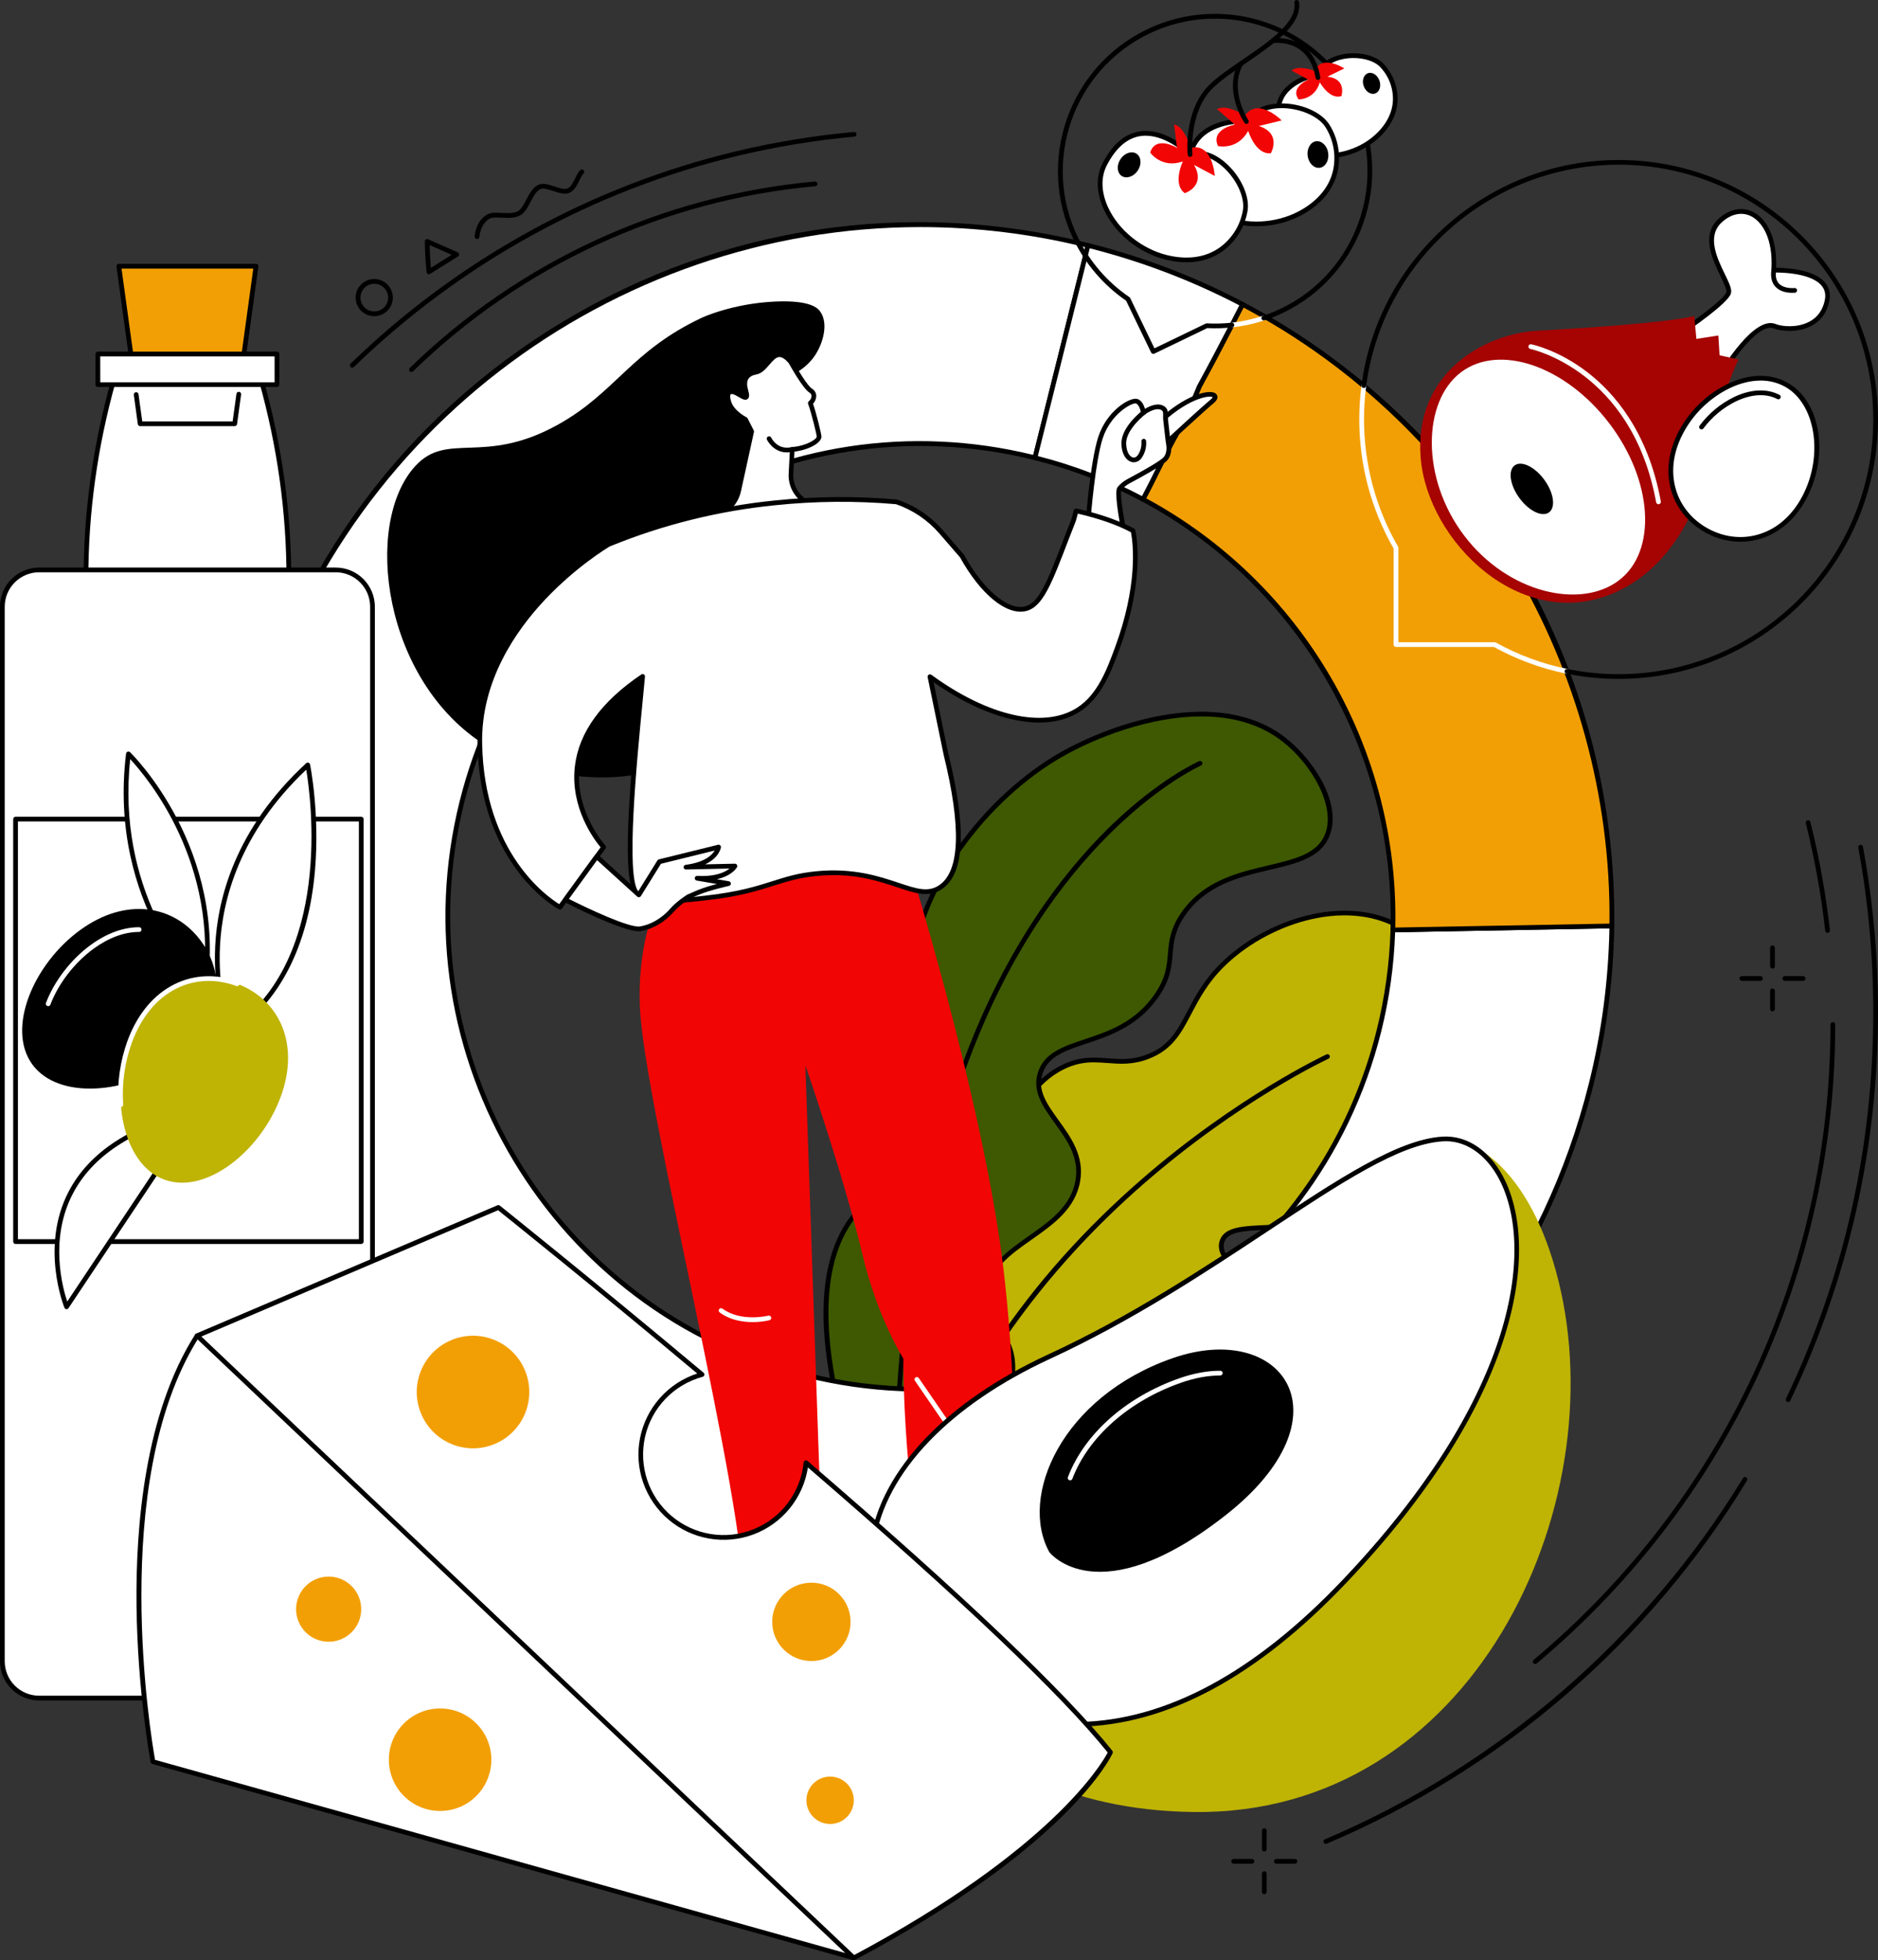 <svg width="526" height="549" viewBox="0 0 526 549" fill="none" xmlns="http://www.w3.org/2000/svg">
<rect x="0" y="0" width="526" height="549" fill="#333333" stroke="none"/>
<g clip-path="url(#clip0_8_322)">
<path d="M252.776 445.179C250.565 439.44 236.148 401.178 243.104 378.735C244.072 375.615 245.575 370.767 249.963 366.897C258.726 359.172 267.604 365.397 274.58 359.772C283.781 352.335 273.287 337.488 283.322 316.038C285.722 310.893 289.474 302.883 297.739 298.851C306.971 294.351 312.333 299.451 321.433 295.968C332.788 291.642 331.561 281.016 342.241 270.393C353.5 259.2 375.463 250.5 391.691 259.329C405.835 267.027 410.25 285.129 409.584 297.525C408.601 315.825 396.04 330.801 382.892 337.725C363.997 347.661 344.835 340.425 342.307 347.625C339.953 354.324 356.454 360.879 355.599 373.425C355 382.185 346.158 390.747 337.119 392.961C324.591 396.03 317.324 385.53 309.826 389.532C301.986 393.732 306.353 407.232 300.751 419.457C296.123 429.534 284.054 440.22 252.776 445.179Z" fill="#BFB304"/>
<path d="M252.776 445.842C252.642 445.841 252.511 445.8 252.401 445.724C252.291 445.648 252.206 445.541 252.158 445.416C248.202 435.153 235.822 399.993 242.471 378.54C243.478 375.294 244.996 370.392 249.525 366.402C254.434 362.073 259.473 361.965 263.921 361.869C267.628 361.788 271.119 361.71 274.166 359.256C278.365 355.863 278.212 350.829 277.999 343.866C277.771 336.333 277.483 326.964 282.726 315.759C285.215 310.434 288.976 302.391 297.454 298.254C302.487 295.8 306.452 296.109 310.297 296.406C313.767 296.679 317.045 296.934 321.205 295.347C327.464 292.965 329.716 288.675 332.569 283.242C334.71 279.168 337.136 274.542 341.785 269.925C354.082 257.691 376.231 250.164 392.003 258.747C405.64 266.169 410.991 283.59 410.241 297.558C409.158 317.706 394.99 332.097 383.186 338.298C372.988 343.65 362.641 344.088 355.077 344.409C348.617 344.685 343.95 344.883 342.916 347.829C341.983 350.484 344.685 353.385 347.816 356.742C351.787 361.002 356.733 366.303 356.244 373.452C355.644 382.134 347.139 391.167 337.262 393.585C330.559 395.229 325.401 393.141 320.848 391.302C316.721 389.634 313.464 388.317 310.135 390.102C306.014 392.307 305.513 397.338 304.88 403.707C304.388 408.672 303.831 414.3 301.347 419.718C295.307 432.918 279.001 441.696 252.881 445.836C252.846 445.841 252.811 445.843 252.776 445.842ZM306.362 297.528C303.471 297.491 300.614 298.148 298.03 299.445C289.975 303.375 286.334 311.163 283.919 316.32C278.821 327.237 279.094 336.42 279.321 343.824C279.537 350.895 279.708 356.478 274.997 360.288C271.608 363.024 267.886 363.105 263.945 363.192C259.521 363.288 254.947 363.387 250.401 367.392C246.151 371.136 244.702 375.825 243.736 378.93C237.186 400.059 250.035 436.131 253.202 444.438C278.548 440.337 294.338 431.838 300.142 419.16C302.541 413.943 303.078 408.432 303.561 403.56C304.206 397.068 304.76 391.458 309.505 388.92C313.383 386.844 317.246 388.407 321.34 390.063C325.707 391.827 330.658 393.828 336.935 392.289C346.134 390.036 354.367 381.363 354.912 373.353C355.359 366.774 350.831 361.917 346.836 357.633C343.414 353.961 340.456 350.79 341.656 347.379C342.988 343.587 348.029 343.371 355.008 343.077C362.449 342.759 372.635 342.327 382.559 337.116C394.055 331.074 407.854 317.07 408.906 297.477C409.632 283.92 404.492 267.045 391.358 259.899C376.129 251.613 354.664 258.96 342.706 270.852C338.207 275.331 335.826 279.852 333.729 283.848C330.865 289.302 328.391 294.012 321.667 296.574C317.228 298.263 313.644 297.984 310.183 297.714C308.914 297.627 307.649 297.528 306.362 297.528Z" fill="black"/>
<path d="M252.32 440.961C252.274 440.965 252.228 440.965 252.182 440.961C252.01 440.924 251.86 440.821 251.765 440.673C251.669 440.526 251.636 440.347 251.672 440.175C256.471 417.537 265.744 395.835 279.265 375.675C290.062 359.55 303.597 344.364 319.453 330.543C346.446 307.014 371.246 295.443 371.492 295.323C371.572 295.28 371.659 295.253 371.749 295.245C371.839 295.237 371.93 295.247 372.016 295.276C372.102 295.304 372.182 295.35 372.249 295.41C372.317 295.47 372.371 295.544 372.41 295.626C372.448 295.708 372.469 295.797 372.471 295.888C372.474 295.978 372.457 296.068 372.424 296.152C372.39 296.236 372.339 296.313 372.275 296.376C372.211 296.44 372.134 296.49 372.05 296.523C371.804 296.637 347.157 308.151 320.293 331.569C295.52 353.169 263.729 389.574 252.965 440.469C252.927 440.611 252.843 440.736 252.726 440.825C252.61 440.914 252.467 440.962 252.32 440.961Z" fill="black"/>
<path d="M252.776 445.179C225.052 382.071 228.69 354.489 238.68 341.13C241.664 337.143 248.691 329.73 252.956 316.878C258.489 300.213 254.003 290.613 254.557 276.783C255.646 249.732 275.333 223.845 297.176 211.383C312.432 202.683 341.791 193.05 359.831 207.306C367.461 213.333 375.127 225.252 371.753 233.853C366.933 246.153 342.895 239.406 331.417 255.954C325.155 264.984 330.472 269.556 323.742 279.087C313.134 294.105 294.992 289.737 291.387 300.387C287.893 310.71 304.188 317.487 301.884 330.75C299.242 345.861 277.009 347.913 276.058 362.475C275.495 371.145 283.256 372.201 283.694 382.275C284.225 394.53 273.014 399.657 262.622 417.873C256.795 428.076 254.368 437.751 252.776 445.179Z" fill="#3E5902"/>
<path d="M252.776 445.842C252.648 445.841 252.524 445.803 252.418 445.732C252.311 445.662 252.227 445.563 252.176 445.446C239.529 416.646 232.381 392.805 230.933 374.55C229.781 360.06 232.217 348.681 238.167 340.734C238.632 340.113 239.196 339.408 239.831 338.613C243.175 334.413 248.775 327.417 252.344 316.671C255.967 305.76 255.25 298.023 254.494 289.83C254.113 285.72 253.721 281.466 253.913 276.756C255.082 247.62 277.006 222.156 296.864 210.795C311.628 202.365 341.596 192.027 360.257 206.775C367.494 212.493 376.039 224.745 372.383 234.075C369.983 240.222 363.283 241.803 355.533 243.636C347.259 245.589 337.877 247.806 331.975 256.314C329.003 260.598 328.733 263.793 328.445 267.177C328.145 270.753 327.845 274.449 324.297 279.45C318.599 287.502 310.648 290.157 304.25 292.29C298.321 294.267 293.636 295.83 292.029 300.588C290.421 305.346 293.259 309.243 296.528 313.788C299.92 318.489 303.762 323.817 302.526 330.852C301.173 338.589 294.944 342.966 288.922 347.199C282.899 351.432 277.171 355.455 276.712 362.499C276.445 366.588 278.101 368.829 280.011 371.427C281.922 374.025 284.111 376.983 284.339 382.227C284.669 389.868 280.653 394.746 275.096 401.499C271.431 405.948 267.277 410.994 263.18 418.179C257.595 427.971 255.106 437.379 253.406 445.305C253.377 445.442 253.305 445.566 253.201 445.659C253.097 445.753 252.966 445.81 252.827 445.824L252.776 445.842ZM336.507 200.646C321.979 200.646 306.743 206.682 297.517 211.947C277.954 223.116 256.378 248.178 255.229 276.81C255.043 281.43 255.43 285.639 255.808 289.71C256.576 298.044 257.308 305.91 253.595 317.088C249.951 328.059 244.258 335.184 240.857 339.438C240.233 340.221 239.678 340.917 239.22 341.538C226.323 358.782 230.801 392.931 252.566 443.055C254.281 435.471 256.834 426.681 262.046 417.555C266.2 410.274 270.39 405.183 274.088 400.689C279.459 394.167 283.337 389.451 283.031 382.317C282.821 377.478 280.86 374.817 278.962 372.246C276.973 369.546 275.099 367.017 275.396 362.445C275.896 354.762 282.135 350.379 288.166 346.143C293.969 342.063 299.971 337.848 301.23 330.651C302.361 324.165 298.852 319.296 295.454 314.589C292.11 309.951 288.949 305.568 290.769 300.189C292.59 294.81 297.796 293.07 303.825 291.06C310.363 288.879 317.774 286.407 323.211 278.712C326.534 274.002 326.81 270.645 327.11 267.09C327.41 263.682 327.71 260.16 330.874 255.582C337.064 246.657 346.707 244.38 355.215 242.382C362.602 240.636 368.981 239.13 371.135 233.628C374.188 225.828 367.431 214.173 359.42 207.843C352.852 202.614 344.787 200.646 336.507 200.646Z" fill="black"/>
<path d="M252.062 439.38C251.897 439.38 251.738 439.318 251.616 439.207C251.494 439.097 251.418 438.944 251.402 438.78C249.32 409.873 250.705 380.82 255.529 352.242C259.728 327.408 266.326 304.26 274.667 285.3C287.461 256.17 303.402 238.122 314.523 228.111C326.597 217.239 335.796 213.207 335.886 213.168C336.045 213.11 336.219 213.116 336.374 213.183C336.529 213.25 336.653 213.373 336.72 213.528C336.787 213.683 336.792 213.858 336.735 214.017C336.677 214.176 336.561 214.307 336.411 214.383C336.051 214.539 300.154 230.583 275.878 285.834C257.482 327.717 248.823 384.852 252.716 438.669C252.73 438.842 252.675 439.014 252.562 439.147C252.45 439.28 252.289 439.362 252.116 439.377L252.062 439.38Z" fill="black"/>
<path d="M390.12 260.454C389.84 269.998 388.533 279.483 386.221 288.747C368.502 359.688 296.645 402.828 225.726 385.101C154.808 367.374 111.665 295.5 129.384 224.562C147.103 153.624 218.96 110.484 289.882 128.208L304.736 68.739C200.965 42.807 95.856 105.921 69.932 209.703C44.007 313.485 107.103 418.641 210.859 444.573C314.616 470.505 419.74 407.4 445.676 303.6C449.305 289.111 451.249 274.252 451.471 259.317L390.12 260.454Z" fill="white"/>
<path d="M258.141 451.089C242.146 451.078 226.213 449.105 210.698 445.215C160.348 432.615 117.906 401.187 91.199 356.673C64.491 312.159 56.708 259.911 69.305 209.544C81.901 159.177 113.306 116.727 157.807 90C202.309 63.273 254.542 55.5 304.895 68.1C305.065 68.143 305.211 68.251 305.303 68.4C305.393 68.55 305.42 68.731 305.378 68.901L290.523 128.37C290.48 128.54 290.371 128.685 290.22 128.775C290.07 128.865 289.89 128.892 289.72 128.85C219.266 111.243 147.631 154.251 130.029 224.724C112.427 295.197 155.423 366.852 225.873 384.459C236.31 387.076 247.028 388.401 257.787 388.404C316.796 388.404 370.631 348.384 385.567 288.588C387.872 279.37 389.179 269.931 389.466 260.433C389.472 260.263 389.543 260.102 389.664 259.983C389.785 259.863 389.947 259.795 390.117 259.791L451.453 258.663C451.542 258.659 451.631 258.674 451.713 258.707C451.796 258.741 451.871 258.791 451.933 258.855C451.995 258.917 452.045 258.992 452.078 259.074C452.112 259.156 452.129 259.243 452.128 259.332C451.9 274.318 449.949 289.228 446.312 303.768C433.725 354.132 402.287 396.6 357.801 423.3C327.188 441.672 292.929 451.089 258.141 451.089ZM257.811 63.6C171.345 63.6 92.458 122.244 70.573 209.865C44.781 313.128 107.784 418.131 211.018 443.931C261.03 456.429 312.909 448.698 357.108 422.166C401.307 395.634 432.525 353.466 445.02 303.447C448.572 289.228 450.503 274.652 450.775 259.998L390.753 261.105C390.429 270.484 389.123 279.803 386.854 288.909C369.075 360.09 296.714 403.53 225.555 385.746C154.397 367.962 110.969 295.581 128.742 224.4C137.362 189.921 158.878 160.86 189.343 142.569C219.617 124.392 255.127 119.019 289.399 127.407L303.933 69.207C288.841 65.485 273.355 63.603 257.811 63.6Z" fill="black"/>
<path d="M331.936 117.507C327.344 124.728 324.048 132.597 320.122 139.83C364.252 163.344 391.607 210.258 390.12 260.454L451.456 259.323C452.52 186.612 412.287 119.01 348.005 85.23C344.122 92.835 340.157 100.491 335.907 108.24C334.584 111.549 333.262 114.198 331.936 117.507Z" fill="#F29F05"/>
<path d="M390.12 261.114C390.032 261.114 389.946 261.097 389.865 261.063C389.784 261.03 389.711 260.981 389.649 260.919C389.586 260.855 389.537 260.779 389.504 260.695C389.471 260.612 389.455 260.523 389.457 260.433C390.926 210.852 363.589 163.74 319.81 140.415C319.655 140.331 319.54 140.189 319.49 140.021C319.439 139.852 319.457 139.67 319.54 139.515C320.983 136.854 322.375 134.046 323.715 131.331C326.04 126.633 328.442 121.773 331.345 117.204C332.005 115.56 332.671 114.057 333.318 112.605C333.966 111.153 334.635 109.638 335.292 107.994C335.303 107.969 335.315 107.945 335.328 107.922C339.773 99.822 343.933 91.749 347.418 84.927C347.458 84.849 347.513 84.78 347.58 84.723C347.647 84.666 347.724 84.624 347.807 84.597C347.976 84.545 348.158 84.561 348.314 84.642C380.026 101.369 406.501 126.534 424.818 157.36C443.136 188.186 452.583 223.475 452.118 259.332C452.115 259.504 452.046 259.668 451.925 259.79C451.803 259.912 451.64 259.982 451.468 259.986L390.132 261.114H390.12ZM321.019 139.56C342.583 151.235 360.508 168.636 372.819 189.848C385.13 211.059 391.349 235.258 390.792 259.779L450.793 258.675C451.594 187.203 411.429 119.601 348.281 86.127C344.862 92.817 340.813 100.647 336.498 108.522C335.838 110.175 335.166 111.684 334.518 113.142C333.87 114.6 333.199 116.109 332.542 117.753C332.528 117.791 332.508 117.828 332.485 117.861C329.606 122.388 327.212 127.233 324.894 131.919C323.652 134.448 322.363 137.055 321.019 139.56Z" fill="black"/>
<path d="M345.279 90.546C346.193 88.77 347.102 86.998 348.005 85.23C334.293 78.02 319.767 72.481 304.736 68.73L289.881 128.208C300.399 130.831 310.555 134.734 320.122 139.83C324.048 132.597 327.344 124.728 331.936 117.507C333.261 114.207 334.584 111.549 335.907 108.24C339.167 102.3 342.262 96.402 345.279 90.546Z" fill="white"/>
<path d="M320.122 140.493C320.018 140.49 319.915 140.463 319.822 140.415C310.298 135.345 300.188 131.461 289.72 128.85C289.55 128.807 289.405 128.7 289.315 128.55C289.269 128.476 289.239 128.393 289.226 128.307C289.213 128.221 289.218 128.133 289.24 128.049L304.095 68.577C304.115 68.493 304.152 68.413 304.204 68.343C304.255 68.273 304.32 68.214 304.395 68.169C304.545 68.079 304.725 68.052 304.895 68.094C319.975 71.862 334.551 77.418 348.314 84.642C348.392 84.682 348.462 84.737 348.518 84.805C348.574 84.872 348.617 84.949 348.643 85.033C348.669 85.117 348.679 85.205 348.671 85.292C348.663 85.379 348.637 85.464 348.596 85.542C347.691 87.312 346.781 89.085 345.867 90.861C342.349 97.686 339.374 103.302 336.507 108.534C335.847 110.187 335.175 111.696 334.527 113.154C333.879 114.612 333.208 116.121 332.551 117.765C332.537 117.803 332.517 117.84 332.494 117.873C329.615 122.4 327.221 127.245 324.903 131.931C323.553 134.658 322.159 137.478 320.704 140.157C320.646 140.26 320.561 140.345 320.459 140.404C320.357 140.463 320.24 140.494 320.122 140.493ZM290.682 127.728C300.811 130.31 310.601 134.073 319.852 138.939C321.184 136.452 322.471 133.839 323.715 131.331C326.04 126.633 328.442 121.773 331.345 117.204C332.005 115.56 332.671 114.057 333.319 112.605C333.966 111.153 334.635 109.638 335.292 107.994C335.303 107.969 335.315 107.945 335.328 107.922C338.195 102.69 341.17 97.071 344.691 90.243C345.505 88.663 346.314 87.086 347.118 85.512C333.816 78.584 319.754 73.224 305.216 69.54L290.682 127.728Z" fill="black"/>
<path d="M218.741 106.311C220.136 105.738 225.196 104.193 228.306 99.477C230.501 96.144 232.16 90.564 229.67 87.177C229.049 86.331 227.013 84.048 217.374 84.444C205.161 84.945 196.574 88.986 196.574 88.986C176.675 98.355 172.47 109.935 156.239 118.95C135.451 130.5 125.311 120.657 116.278 130.566C101.6 146.67 107.202 190.8 136.087 208.8C155.582 220.959 186.137 221.307 199.97 206.067C222.52 181.2 201.904 113.202 218.741 106.311Z" fill="black"/>
<path d="M226.773 445.743L226.065 472.077L216.768 473.079L212.167 444.744L226.773 445.743Z" fill="white"/>
<path d="M216.768 473.742C216.611 473.742 216.459 473.686 216.339 473.584C216.219 473.483 216.14 473.342 216.114 473.187L211.513 444.849C211.498 444.75 211.505 444.65 211.534 444.554C211.562 444.459 211.612 444.371 211.678 444.297C211.746 444.224 211.828 444.166 211.921 444.13C212.013 444.093 212.113 444.077 212.212 444.084L226.818 445.083C226.989 445.095 227.148 445.171 227.263 445.298C227.378 445.424 227.44 445.59 227.436 445.761L226.737 472.092C226.733 472.254 226.669 472.408 226.559 472.527C226.448 472.645 226.298 472.719 226.137 472.734L216.84 473.739L216.768 473.742ZM212.956 445.461L217.32 472.356L225.417 471.48L226.092 446.361L212.956 445.461Z" fill="black"/>
<path d="M279.531 454.389L281.013 475.362L268.728 476.367L264.341 454.389H279.531Z" fill="white"/>
<path d="M268.725 477.03C268.572 477.029 268.424 476.976 268.306 476.879C268.188 476.781 268.107 476.646 268.078 476.496L263.693 454.518C263.674 454.422 263.676 454.323 263.7 454.228C263.724 454.133 263.768 454.045 263.83 453.969C263.892 453.894 263.97 453.832 264.058 453.79C264.146 453.748 264.243 453.726 264.341 453.726H279.522C279.687 453.726 279.846 453.788 279.968 453.898C280.09 454.009 280.166 454.162 280.182 454.326L281.664 475.299C281.677 475.472 281.622 475.644 281.509 475.776C281.397 475.909 281.237 475.992 281.064 476.007L268.767 477.012L268.725 477.03ZM265.147 455.052L269.262 475.659L280.308 474.759L278.922 455.052H265.147Z" fill="black"/>
<path d="M265.444 485.4C265.025 485.118 264.679 484.74 264.435 484.297C264.192 483.853 264.059 483.358 264.047 482.853C263.966 479.778 263.957 473.223 265.198 470.76C266.842 467.49 273.635 472.047 273.635 472.047C273.635 472.047 277.612 466.536 279.933 465.375C281.133 464.775 288.187 469.47 295.295 475.875C303.093 482.889 306.602 485.127 308.278 491.175C308.455 491.846 308.481 492.547 308.355 493.229C308.229 493.912 307.955 494.557 307.55 495.121C307.146 495.685 306.623 496.152 306.017 496.49C305.411 496.828 304.738 497.028 304.047 497.076C296.9 497.58 282.462 496.725 265.444 485.4Z" fill="black"/>
<path d="M300.903 497.841C293.037 497.841 280.026 495.9 265.079 485.952C264.57 485.612 264.151 485.154 263.856 484.618C263.561 484.082 263.399 483.483 263.384 482.871C263.291 479.325 263.327 472.998 264.605 470.46C264.778 470.108 265.027 469.798 265.332 469.552C265.638 469.306 265.993 469.13 266.374 469.035C268.686 468.435 272.118 470.322 273.47 471.156C274.532 469.74 277.606 465.798 279.645 464.784C281.685 463.77 290.598 470.745 295.745 475.377C296.972 476.484 298.093 477.477 299.119 478.377C304.67 483.264 307.457 485.715 308.923 490.995C309.131 491.749 309.169 492.54 309.033 493.311C308.897 494.082 308.591 494.812 308.137 495.45C307.677 496.107 307.075 496.653 306.377 497.049C305.679 497.444 304.901 497.679 304.101 497.736C303.159 497.796 302.091 497.841 300.903 497.841ZM267.364 470.241C267.143 470.238 266.924 470.264 266.71 470.319C266.51 470.364 266.323 470.454 266.164 470.582C266.004 470.711 265.876 470.874 265.789 471.06C264.95 472.722 264.557 477.018 264.707 482.841C264.717 483.24 264.822 483.63 265.014 483.98C265.206 484.33 265.479 484.628 265.81 484.851C282.687 496.08 297.002 496.914 304.008 496.413C304.612 496.369 305.199 496.191 305.726 495.891C306.253 495.592 306.707 495.179 307.055 494.682C307.396 494.206 307.627 493.66 307.731 493.083C307.835 492.507 307.809 491.914 307.655 491.349C306.293 486.447 303.606 484.08 298.249 479.37C297.221 478.47 296.096 477.474 294.866 476.37C287.005 469.296 281.115 465.87 280.188 465.996C278.452 466.869 275.258 470.946 274.19 472.443C274.089 472.58 273.94 472.674 273.772 472.704C273.605 472.734 273.432 472.699 273.29 472.605C272.201 471.882 269.298 470.238 267.364 470.238V470.241Z" fill="black"/>
<path d="M297.571 492.165C290.121 492.165 277.978 490.404 266.221 481.02C266.096 480.907 266.018 480.75 266.004 480.582C265.99 480.413 266.041 480.246 266.147 480.114C266.252 479.982 266.403 479.895 266.571 479.871C266.738 479.847 266.908 479.888 267.046 479.985C285.236 494.505 304.323 490.287 304.511 490.242C304.598 490.217 304.688 490.211 304.777 490.222C304.866 490.234 304.952 490.263 305.029 490.308C305.107 490.354 305.174 490.415 305.227 490.487C305.28 490.56 305.318 490.642 305.338 490.73C305.359 490.817 305.361 490.908 305.345 490.996C305.33 491.084 305.296 491.169 305.247 491.244C305.198 491.319 305.134 491.383 305.059 491.433C304.984 491.482 304.9 491.516 304.811 491.532C304.739 491.55 301.974 492.165 297.571 492.165Z" fill="black"/>
<path d="M230.447 478.479L230.309 464.061C230.309 464.061 227.421 459.69 223.459 463.242C223.459 463.242 219.794 458.106 212.995 464.511C212.995 464.511 203.428 482.349 199.199 492.96C198.934 493.616 198.831 494.327 198.901 495.032C198.97 495.736 199.209 496.414 199.597 497.006C199.984 497.598 200.51 498.088 201.128 498.433C201.746 498.778 202.438 498.968 203.146 498.987C207.539 499.089 213.217 498.852 215.691 497.187C219.557 494.574 226.188 486.33 229.058 482.619C229.975 481.435 230.464 479.976 230.447 478.479Z" fill="black"/>
<path d="M204.909 499.668C204.333 499.668 203.733 499.661 203.11 499.647C202.302 499.631 201.51 499.418 200.803 499.027C200.097 498.635 199.496 498.077 199.055 497.4C198.604 496.717 198.325 495.935 198.242 495.12C198.159 494.306 198.274 493.483 198.578 492.723C202.777 482.199 212.317 464.382 212.413 464.202C212.446 464.139 212.49 464.082 212.542 464.034C215.157 461.571 217.665 460.434 219.992 460.665C221.326 460.801 222.574 461.39 223.528 462.333C224.698 461.433 225.9 461.073 227.127 461.229C229.412 461.529 230.819 463.614 230.876 463.704C230.946 463.81 230.985 463.934 230.987 464.061L231.122 478.479C231.136 480.122 230.596 481.722 229.589 483.021C226.188 487.401 219.905 495.141 216.069 497.721C214.141 499.017 210.404 499.668 204.909 499.668ZM213.541 464.919C212.779 466.344 203.832 483.15 199.82 493.206C199.59 493.767 199.502 494.376 199.563 494.979C199.624 495.583 199.833 496.161 200.17 496.665C200.496 497.166 200.94 497.58 201.463 497.869C201.986 498.158 202.572 498.315 203.17 498.324C209.186 498.465 213.505 497.862 215.325 496.632C219.146 494.046 225.84 485.679 228.543 482.202C229.365 481.138 229.806 479.829 229.796 478.485L229.661 464.28C229.34 463.869 228.33 462.708 226.947 462.534C225.96 462.411 224.938 462.816 223.912 463.734C223.842 463.796 223.761 463.843 223.672 463.871C223.584 463.9 223.49 463.909 223.397 463.899C223.305 463.889 223.216 463.859 223.135 463.812C223.055 463.765 222.985 463.702 222.931 463.626C222.554 463.159 222.088 462.772 221.559 462.489C221.031 462.205 220.451 462.029 219.854 461.973C217.937 461.796 215.814 462.789 213.541 464.919Z" fill="black"/>
<path d="M223.462 471.678C223.286 471.678 223.118 471.608 222.993 471.484C222.869 471.359 222.799 471.191 222.799 471.015V463.245C222.793 463.154 222.806 463.064 222.836 462.978C222.867 462.892 222.914 462.814 222.976 462.748C223.038 462.681 223.113 462.628 223.197 462.592C223.28 462.556 223.37 462.537 223.46 462.537C223.551 462.537 223.641 462.556 223.724 462.592C223.808 462.628 223.883 462.681 223.945 462.748C224.007 462.814 224.054 462.892 224.085 462.978C224.115 463.064 224.128 463.154 224.122 463.245V471.018C224.121 471.193 224.051 471.36 223.928 471.484C223.804 471.607 223.637 471.677 223.462 471.678Z" fill="black"/>
<path d="M283.259 455.58C283.259 455.58 286.765 402.639 281.013 355.02C275.261 307.401 253.865 239.4 253.865 239.4C253.865 239.4 230.843 238.353 214.087 240.6C197.33 242.847 190.693 240.537 190.693 240.537C190.693 240.537 178.184 254.865 179.203 281.799C180.223 308.733 209.414 422.358 208.295 449.025C208.295 449.025 218.111 453.96 230.828 451.506L225.576 298.383C225.576 298.383 236.481 329.907 241.601 351.504C245.773 369.108 253.013 380.496 253.013 380.496C253.013 380.496 252.713 421.422 262.094 455.391C262.094 455.4 273.188 458.862 283.259 455.58Z" fill="#F20505"/>
<path d="M264.854 398.727C264.745 398.725 264.638 398.697 264.543 398.645C264.448 398.592 264.367 398.518 264.308 398.427L256.27 386.727C256.216 386.655 256.177 386.574 256.156 386.487C256.134 386.4 256.131 386.31 256.145 386.221C256.16 386.133 256.192 386.049 256.24 385.973C256.288 385.897 256.35 385.832 256.424 385.782C256.498 385.731 256.581 385.696 256.669 385.678C256.757 385.661 256.847 385.661 256.935 385.679C257.022 385.697 257.105 385.733 257.178 385.784C257.252 385.835 257.314 385.901 257.362 385.977L265.399 397.677C265.468 397.776 265.507 397.893 265.514 398.013C265.521 398.134 265.496 398.254 265.439 398.361C265.383 398.467 265.299 398.557 265.196 398.619C265.092 398.682 264.974 398.715 264.854 398.715V398.727Z" fill="white"/>
<path d="M210.79 370.278C208.004 370.278 204.471 369.735 201.526 367.548C201.398 367.439 201.316 367.285 201.298 367.118C201.279 366.951 201.324 366.783 201.424 366.648C201.524 366.513 201.672 366.421 201.837 366.391C202.003 366.361 202.174 366.395 202.315 366.486C207.545 370.365 215.148 368.487 215.211 368.466C215.379 368.43 215.554 368.461 215.699 368.551C215.845 368.641 215.95 368.785 215.992 368.951C216.034 369.117 216.011 369.293 215.926 369.442C215.841 369.591 215.702 369.701 215.538 369.75C213.981 370.107 212.388 370.284 210.79 370.278Z" fill="white"/>
<path d="M326.159 124.5C326.159 124.5 336.564 114.849 339.527 112.389C342.895 109.593 335.187 108.672 325.314 117.72L326.159 124.5Z" fill="white"/>
<path d="M326.159 125.16C326.083 125.159 326.006 125.145 325.934 125.118C325.82 125.076 325.719 125.004 325.643 124.908C325.567 124.813 325.518 124.699 325.503 124.578L324.657 117.798C324.643 117.693 324.655 117.587 324.692 117.487C324.729 117.388 324.788 117.299 324.867 117.228C331.663 111 337.781 109.221 339.953 109.944C340.202 110.003 340.43 110.132 340.61 110.315C340.79 110.498 340.915 110.728 340.969 110.979C341.083 111.579 340.741 112.239 339.95 112.896C337.034 115.317 326.714 124.896 326.609 124.983C326.487 125.097 326.326 125.16 326.159 125.16ZM326.012 117.975L326.657 123.135C329.303 120.69 336.654 113.91 339.104 111.876C339.336 111.712 339.525 111.495 339.656 111.243C338.879 110.67 333.315 111.384 326.009 117.975H326.012Z" fill="black"/>
<path d="M327.029 122.541C327.092 123.075 327.158 123.609 327.254 124.137C327.413 125.037 327.632 127.197 326.336 128.571C325.041 129.945 318.952 133.242 316.064 134.775C315.079 135.293 314.21 136.008 313.512 136.875C312.549 138.075 315.165 150.873 315.165 150.873L304.667 147.117C304.667 147.117 305.927 129.663 308.233 122.571C310.54 115.479 316.631 112.113 318.203 112.335C319.774 112.557 320.26 115.575 320.26 115.575C320.26 115.575 323.67 112.941 325.74 114.348C326.825 115.089 326.297 116.34 326.468 117.549L327.029 122.541Z" fill="white"/>
<path d="M315.165 151.545C315.089 151.545 315.014 151.532 314.943 151.506L304.446 147.75C304.309 147.702 304.193 147.61 304.114 147.489C304.035 147.368 303.997 147.225 304.008 147.081C304.062 146.364 305.3 129.465 307.607 122.376C309.967 115.125 316.184 111.396 318.299 111.69C319.675 111.885 320.368 113.436 320.698 114.504C321.952 113.742 324.36 112.611 326.127 113.814C327.185 114.534 327.149 115.614 327.119 116.487C327.098 116.814 327.104 117.142 327.137 117.468L327.707 122.466C327.767 122.967 327.83 123.501 327.926 124.02C328.1 124.992 328.346 127.428 326.837 129.027C325.542 130.404 319.738 133.584 316.397 135.36C315.489 135.839 314.69 136.499 314.049 137.301C313.641 138.162 314.649 144.963 315.848 150.75C315.868 150.846 315.867 150.946 315.844 151.041C315.82 151.137 315.776 151.226 315.714 151.302C315.652 151.378 315.574 151.439 315.485 151.482C315.396 151.524 315.299 151.545 315.201 151.545H315.165ZM305.36 146.676L314.286 149.865C313.302 144.912 312.063 137.64 312.993 136.473C313.748 135.531 314.688 134.754 315.755 134.19C321.238 131.28 325.014 129.009 325.854 128.118C326.948 126.957 326.753 125.031 326.6 124.254C326.501 123.699 326.432 123.138 326.372 122.616L325.806 117.636C325.758 117.238 325.748 116.836 325.776 116.436C325.806 115.536 325.776 115.185 325.362 114.903C323.994 113.973 321.502 115.455 320.656 116.103C320.565 116.172 320.458 116.217 320.345 116.233C320.232 116.248 320.117 116.235 320.011 116.193C319.904 116.151 319.811 116.082 319.739 115.993C319.667 115.904 319.619 115.799 319.6 115.686C319.465 114.858 318.926 113.109 318.101 112.986C316.853 112.818 311.044 116.031 308.851 122.772C306.815 129.054 305.588 143.772 305.36 146.676Z" fill="black"/>
<path d="M317.567 129.474C317.344 129.474 317.122 129.442 316.907 129.381C315.626 129.027 314.208 127.521 314.094 124.362C313.914 119.619 319.822 115.083 320.074 114.891C320.215 114.797 320.386 114.761 320.552 114.789C320.719 114.818 320.868 114.908 320.97 115.043C321.072 115.178 321.119 115.347 321.1 115.515C321.082 115.682 321 115.837 320.872 115.947C320.818 115.989 315.264 120.258 315.417 124.311C315.509 126.759 316.469 127.887 317.261 128.106C317.807 128.256 318.341 128.001 318.731 127.407C319.468 126.29 319.806 124.957 319.69 123.624C319.675 123.456 319.725 123.289 319.829 123.156C319.933 123.023 320.083 122.935 320.25 122.909C320.416 122.884 320.587 122.923 320.725 123.018C320.864 123.113 320.962 123.258 320.998 123.423C321.164 125.08 320.754 126.743 319.837 128.133C319.602 128.529 319.271 128.86 318.874 129.095C318.477 129.329 318.028 129.46 317.567 129.474Z" fill="black"/>
<path d="M228.756 141.63C226.662 141.286 224.769 140.182 223.438 138.529C222.107 136.877 221.433 134.791 221.543 132.672L221.899 125.859C226.011 125.538 229.433 123.576 229.424 122.277C229.424 121.641 227.91 115.449 226.965 112.89C227.763 112.242 228.732 110.454 227.013 109.359C225.294 108.264 221.441 101.298 221.441 101.298C216.684 95.766 215.31 103.563 211.756 104.211C209.297 104.661 207.959 106.161 208.889 109.377C209.819 112.593 208.052 110.982 206.241 110.064C204.429 109.146 203.2 109.86 204.192 112.785C205.185 115.71 208.808 117.465 208.808 117.465L210.521 120.837L206.922 137.403C206.582 138.946 205.855 140.377 204.809 141.561C203.764 142.746 202.433 143.644 200.944 144.171L195.963 145.947L222.148 159.663L234.805 142.62L228.756 141.63Z" fill="white"/>
<path d="M222.157 160.326C222.053 160.325 221.95 160.3 221.857 160.251L195.666 146.535C195.555 146.474 195.464 146.382 195.404 146.271C195.343 146.16 195.316 146.034 195.325 145.908C195.334 145.782 195.378 145.661 195.453 145.56C195.529 145.458 195.632 145.38 195.75 145.335L200.731 143.559C202.113 143.071 203.346 142.237 204.314 141.137C205.281 140.037 205.951 138.707 206.259 137.274L209.825 120.936L208.325 117.969C207.506 117.531 204.519 115.779 203.581 113.01C202.981 111.279 203.068 110.076 203.805 109.437C204.171 109.119 205.005 108.705 206.553 109.485C206.892 109.656 207.228 109.851 207.545 110.037C207.863 110.223 208.208 110.418 208.484 110.544C208.437 110.215 208.363 109.89 208.265 109.572C207.773 107.865 207.848 106.476 208.49 105.441C209.09 104.475 210.149 103.848 211.648 103.572C212.695 103.383 213.619 102.309 214.509 101.274C215.61 99.996 216.747 98.676 218.339 98.676C219.497 98.676 220.679 99.396 221.938 100.878C221.966 100.913 221.991 100.95 222.013 100.989C223.474 103.626 226.212 108.084 227.364 108.813C227.721 109.014 228.022 109.299 228.241 109.645C228.461 109.99 228.591 110.385 228.621 110.793C228.63 111.644 228.307 112.465 227.721 113.082C228.666 115.842 230.066 121.542 230.072 122.283C230.087 124.053 226.491 126.012 222.517 126.483L222.19 132.729C222.087 134.686 222.709 136.613 223.939 138.139C225.168 139.665 226.918 140.682 228.852 140.997L234.901 141.987C235.013 142.005 235.118 142.052 235.207 142.123C235.296 142.194 235.365 142.286 235.407 142.391C235.45 142.497 235.464 142.611 235.45 142.724C235.435 142.836 235.392 142.943 235.324 143.034L222.688 160.059C222.626 160.142 222.546 160.209 222.454 160.255C222.362 160.301 222.26 160.326 222.157 160.326ZM197.618 146.064L221.962 158.814L233.635 143.1L228.657 142.284C226.402 141.917 224.361 140.73 222.928 138.95C221.495 137.171 220.77 134.924 220.892 132.642L221.246 125.826C221.254 125.667 221.32 125.517 221.43 125.403C221.54 125.288 221.687 125.217 221.845 125.202C225.852 124.902 228.768 122.994 228.762 122.283C228.735 121.683 227.292 115.683 226.344 113.121C226.297 112.992 226.291 112.851 226.327 112.718C226.364 112.585 226.441 112.467 226.548 112.38C226.775 112.194 226.959 111.963 227.089 111.701C227.219 111.438 227.293 111.152 227.304 110.859C227.283 110.661 227.213 110.472 227.1 110.308C226.987 110.144 226.836 110.011 226.659 109.92C224.896 108.798 221.432 102.648 220.895 101.682C219.92 100.56 219.056 99.993 218.327 99.99C217.344 99.99 216.447 101.031 215.502 102.129C214.458 103.329 213.382 104.592 211.873 104.865C210.758 105.069 209.996 105.495 209.603 106.128C209.168 106.833 209.141 107.865 209.525 109.197C209.87 110.397 209.981 111.297 209.393 111.744C208.739 112.254 207.914 111.777 206.871 111.174C206.571 111 206.271 110.817 205.944 110.658C205.269 110.316 204.813 110.295 204.66 110.427C204.507 110.559 204.36 111.18 204.819 112.575C205.719 115.197 209.063 116.859 209.096 116.874C209.225 116.939 209.331 117.044 209.396 117.174L211.111 120.543C211.181 120.68 211.201 120.837 211.168 120.987L207.542 137.544C207.188 139.197 206.416 140.731 205.299 142C204.183 143.269 202.76 144.23 201.166 144.792L197.618 146.064Z" fill="black"/>
<path d="M220.403 126.705C216.504 126.705 214.806 123.135 214.788 123.105C214.723 122.947 214.721 122.77 214.783 122.611C214.845 122.452 214.966 122.323 215.12 122.251C215.275 122.179 215.451 122.169 215.613 122.223C215.775 122.278 215.909 122.393 215.988 122.544C216.057 122.691 217.758 126.171 221.746 125.223C221.917 125.183 222.096 125.213 222.245 125.305C222.394 125.398 222.5 125.546 222.54 125.716C222.579 125.887 222.55 126.067 222.457 126.215C222.365 126.364 222.217 126.47 222.046 126.51C221.508 126.639 220.956 126.705 220.403 126.705Z" fill="black"/>
<path d="M317.354 148.647C312.855 146.154 306.833 144.273 301.392 143.067C300.322 147.111 301.272 144.078 298.78 150.591C293.951 163.224 291.537 169.539 287.122 170.514C281.724 171.714 274.679 165.198 269.427 155.721L263.582 148.965C260.238 145.107 255.929 142.208 251.096 140.565C239.732 139.57 228.298 139.665 216.951 140.847C201.011 142.45 185.385 146.341 170.554 152.4C170.554 152.4 133.697 173.886 134.378 208.317C135.059 242.748 156.829 254.1 156.829 254.1L169.066 237.258C169.066 237.258 146.185 212.25 179.992 189.447C178.597 204.855 173.952 245.271 178.361 250.2C181.09 253.257 186.62 252.717 197.555 251.511C214.65 249.627 217.59 245.766 228.636 244.677C248.331 242.733 256.429 253.281 263.483 248.433C267.772 245.484 271.311 237.087 264.952 211.179C263.445 204.015 261.956 196.795 260.487 189.519C276.415 201.156 292.557 204.885 302.07 198.741C307.97 194.931 310.618 187.77 312.867 181.689C318.296 167.025 318.692 155.295 317.354 148.647Z" fill="white"/>
<path d="M156.83 254.76C156.725 254.759 156.622 254.733 156.53 254.685C156.311 254.571 134.405 242.754 133.736 208.329C133.049 173.739 169.876 152.04 170.248 151.83L170.326 151.794C185.213 145.705 200.9 141.793 216.903 140.178C228.292 138.993 239.768 138.899 251.174 139.896C251.229 139.899 251.282 139.91 251.333 139.929C256.278 141.613 260.685 144.582 264.104 148.533L269.925 155.289C269.955 155.324 269.982 155.362 270.003 155.403C275.381 165.105 282.192 170.919 286.975 169.866C291.039 168.966 293.418 162.75 298.156 150.366C298.975 148.227 299.422 147.114 299.692 146.442C299.974 145.809 300.191 145.148 300.34 144.471C300.433 144.108 300.559 143.616 300.748 142.908C300.79 142.742 300.896 142.599 301.042 142.51C301.188 142.421 301.363 142.393 301.53 142.431C305.243 143.253 312.276 145.083 317.672 148.077C317.755 148.124 317.828 148.189 317.884 148.266C317.94 148.344 317.98 148.433 317.999 148.527C318.647 151.749 320.236 163.686 313.5 181.929C311.281 187.929 308.521 195.378 302.436 199.308C292.992 205.407 277.402 202.23 261.476 191.046C262.829 197.718 264.215 204.441 265.606 211.053C270.789 232.2 270.225 244.602 263.858 248.979C260.211 251.487 256.264 250.179 251.261 248.496C245.722 246.642 238.824 244.338 228.705 245.334C223.777 245.82 220.526 246.852 216.765 248.034C212.215 249.477 207.06 251.115 197.63 252.153C186.833 253.353 180.874 254.001 177.86 250.626C174.141 246.456 176.219 221.505 178.666 196.302C178.864 194.277 179.044 192.402 179.197 190.779C169.036 197.925 163.362 205.968 162.327 214.698C160.857 227.139 169.453 236.7 169.555 236.808C169.657 236.921 169.717 237.066 169.726 237.218C169.734 237.371 169.689 237.521 169.6 237.645L157.366 254.487C157.305 254.572 157.224 254.64 157.131 254.688C157.037 254.735 156.934 254.76 156.83 254.76ZM170.848 153C170.092 153.447 161.376 158.7 152.643 167.952C144.422 176.679 134.693 190.752 135.041 208.299C135.64 239.025 153.44 251.265 156.635 253.221L168.22 237.3C166.526 235.284 159.631 226.257 161.022 214.563C162.147 205.107 168.406 196.473 179.617 188.904C179.72 188.834 179.841 188.794 179.965 188.79C180.09 188.786 180.213 188.817 180.321 188.879C180.428 188.942 180.516 189.034 180.573 189.145C180.631 189.255 180.656 189.38 180.646 189.504C180.469 191.457 180.241 193.812 179.986 196.446C178.313 213.651 175.202 245.673 178.846 249.759C181.303 252.51 186.344 252.081 197.486 250.854C206.784 249.828 211.882 248.211 216.363 246.786C220.196 245.571 223.507 244.518 228.576 244.02C238.977 242.994 246.319 245.451 251.669 247.242C256.678 248.919 259.989 250.026 263.09 247.89C268.866 243.918 269.268 231.621 264.29 211.341C262.79 204.159 261.291 196.869 259.821 189.654C259.795 189.523 259.809 189.388 259.862 189.266C259.914 189.144 260.001 189.04 260.113 188.968C260.225 188.896 260.356 188.86 260.489 188.863C260.622 188.867 260.751 188.91 260.859 188.988C276.823 200.631 292.467 204.159 301.716 198.186C307.415 194.493 309.994 187.569 312.255 181.458C318.689 164.058 317.426 152.607 316.772 149.079C313.023 147.048 307.775 145.206 301.875 143.853C301.773 144.243 301.698 144.546 301.635 144.792C301.472 145.525 301.237 146.241 300.934 146.928C300.664 147.594 300.22 148.701 299.407 150.828C294.497 163.665 292.032 170.109 287.272 171.159C281.85 172.359 274.637 166.449 268.893 156.105L263.084 149.4C259.836 145.65 255.655 142.824 250.964 141.21C239.667 140.232 228.302 140.333 217.023 141.51C201.155 143.109 185.599 146.985 170.836 153.018L170.848 153Z" fill="black"/>
<path d="M167.132 239.919L178.927 250.635L184.692 241.335L201.265 237.246C201.265 237.246 200.623 241.746 192.121 242.862L205.842 242.562C205.842 242.562 203.796 246.429 195.234 245.97L204.045 247.47C204.045 247.47 198.347 248.754 195.579 249.939L192.82 251.139C192.82 251.139 190.018 252.87 188.177 254.976C186.335 257.082 183.378 259.419 179.398 260.118C175.418 260.817 158.356 252 158.356 252L167.132 239.919Z" fill="white"/>
<path d="M178.927 260.811C174.129 260.811 159.733 253.467 158.047 252.594C157.963 252.549 157.889 252.487 157.83 252.412C157.772 252.336 157.73 252.249 157.708 252.156C157.686 252.063 157.684 251.967 157.703 251.874C157.721 251.781 157.76 251.693 157.816 251.616L166.595 239.529C166.65 239.454 166.72 239.391 166.8 239.345C166.881 239.298 166.97 239.269 167.063 239.259C167.155 239.25 167.249 239.26 167.337 239.289C167.426 239.319 167.507 239.367 167.576 239.43L178.783 249.6L184.128 240.987C184.219 240.838 184.364 240.731 184.533 240.687L201.106 236.598C201.211 236.572 201.32 236.573 201.425 236.599C201.529 236.625 201.626 236.676 201.706 236.748C201.786 236.821 201.846 236.913 201.883 237.015C201.919 237.117 201.931 237.226 201.916 237.333C201.895 237.486 201.451 240.225 197.498 242.076L205.824 241.893C205.939 241.891 206.053 241.918 206.154 241.974C206.256 242.029 206.341 242.109 206.401 242.207C206.462 242.306 206.496 242.418 206.5 242.533C206.504 242.649 206.478 242.763 206.424 242.865C206.358 242.994 205.092 245.265 200.788 246.24L204.153 246.813C204.304 246.84 204.441 246.917 204.54 247.033C204.64 247.149 204.697 247.296 204.7 247.449C204.704 247.602 204.655 247.751 204.562 247.872C204.468 247.993 204.335 248.078 204.186 248.112C204.129 248.112 198.509 249.396 195.837 250.545L193.137 251.709C192.796 251.925 190.321 253.509 188.684 255.393C187.238 257.049 184.122 259.947 179.521 260.751C179.325 260.788 179.127 260.808 178.927 260.811ZM159.343 251.766C164.492 254.382 176.342 259.98 179.284 259.461C183.483 258.726 186.347 256.062 187.682 254.538C189.565 252.381 192.358 250.638 192.481 250.572L192.565 250.527L195.324 249.327C197.11 248.628 198.939 248.046 200.8 247.584L195.129 246.618C194.965 246.587 194.818 246.495 194.719 246.36C194.62 246.226 194.575 246.059 194.594 245.893C194.612 245.727 194.693 245.574 194.819 245.464C194.946 245.355 195.109 245.298 195.276 245.304C200.461 245.583 203.107 244.245 204.333 243.252L192.142 243.519C191.973 243.526 191.809 243.467 191.683 243.355C191.558 243.243 191.48 243.087 191.467 242.919C191.454 242.75 191.506 242.583 191.613 242.451C191.719 242.319 191.872 242.233 192.04 242.211C197.411 241.515 199.436 239.469 200.188 238.203L185.118 241.92L179.497 250.98C179.445 251.061 179.376 251.13 179.295 251.182C179.214 251.234 179.122 251.267 179.026 251.28C178.93 251.294 178.832 251.287 178.739 251.259C178.646 251.23 178.561 251.181 178.489 251.115L167.234 240.9L159.343 251.766Z" fill="black"/>
<path d="M469.757 93.873C469.757 93.873 483.277 84.873 484.153 82.02C485.028 79.167 474.969 68.106 481.726 61.83C488.624 55.419 497.679 61.158 496.788 75.669C496.788 75.669 513.722 75.084 511.706 84.339C509.832 92.937 500.204 92.619 497.052 91.356C490.988 88.932 480.539 107.463 480.539 107.463L469.757 93.873Z" fill="white"/>
<path d="M480.545 108.126C480.445 108.125 480.347 108.103 480.257 108.06C480.167 108.017 480.088 107.954 480.026 107.877L469.229 94.284C469.172 94.212 469.13 94.129 469.107 94.041C469.084 93.952 469.079 93.86 469.093 93.77C469.107 93.679 469.14 93.593 469.189 93.515C469.238 93.438 469.303 93.372 469.379 93.321C474.531 89.892 482.926 83.742 483.517 81.825C483.727 81.144 482.797 79.227 481.9 77.373C479.69 72.81 476.352 65.916 481.27 61.347C484.27 58.572 487.761 57.825 490.868 59.298C495.274 61.398 497.766 67.365 497.466 74.997C499.937 74.997 507.963 75.315 511.178 79.149C512.396 80.61 512.786 82.404 512.333 84.48C511.658 87.585 509.981 89.88 507.357 91.263C503.701 93.204 498.959 92.847 496.788 91.971C492.253 90.171 483.925 102.771 481.096 107.79C481.043 107.884 480.967 107.964 480.876 108.022C480.784 108.081 480.68 108.115 480.572 108.123L480.545 108.126ZM470.719 94.026L480.467 106.29C482.788 102.327 491.456 88.404 497.31 90.741C499.262 91.521 503.485 91.836 506.769 90.093C509.037 88.893 510.482 86.907 511.073 84.198C511.439 82.518 511.151 81.144 510.194 79.998C506.895 76.029 496.926 76.326 496.827 76.329C496.735 76.333 496.642 76.318 496.556 76.283C496.47 76.248 496.393 76.195 496.329 76.128C496.265 76.062 496.215 75.983 496.183 75.897C496.151 75.811 496.138 75.719 496.143 75.627C496.686 66.756 493.495 61.995 490.325 60.495C487.728 59.265 484.761 59.928 482.191 62.316C477.992 66.216 480.946 72.333 483.109 76.797C484.309 79.257 485.163 81.036 484.8 82.215C483.949 84.951 473.584 92.1 470.719 94.023V94.026Z" fill="black"/>
<path d="M501.953 82.011C500.801 82.011 498.729 81.795 497.358 80.397C496.251 79.272 495.858 77.649 496.14 75.573C496.173 75.406 496.268 75.257 496.407 75.158C496.546 75.059 496.717 75.018 496.886 75.042C497.055 75.066 497.207 75.155 497.313 75.289C497.418 75.423 497.467 75.592 497.451 75.762C497.214 77.403 497.499 78.648 498.297 79.464C499.796 80.979 502.606 80.664 502.633 80.664C502.803 80.653 502.969 80.707 503.1 80.814C503.231 80.922 503.315 81.076 503.336 81.244C503.356 81.413 503.312 81.582 503.212 81.719C503.111 81.855 502.962 81.948 502.795 81.978C502.515 82.006 502.234 82.017 501.953 82.011Z" fill="black"/>
<path d="M474.537 88.5C474.537 88.5 468.503 90.522 430.749 92.619C415.364 93.474 395.983 104.703 397.903 128.175C399.822 151.647 426.023 177.27 451.915 166.125C477.806 154.98 480.629 119.877 482.911 111.6C484.89 104.421 486.954 100.671 486.954 100.671L481.621 99.507L481.288 93.963L475.134 94.908L474.537 88.5Z" fill="#A60303"/>
<path d="M450.775 118.617C462.994 134.709 464.184 154.377 453.429 162.546C442.674 170.715 422.331 166.122 410.112 150.03C397.894 133.938 398.415 112.446 409.179 104.277C419.943 96.108 438.544 102.525 450.775 118.617Z" fill="white"/>
<path d="M432.537 134.373C435.194 138.006 435.785 142.095 433.857 143.505C431.928 144.915 428.215 143.112 425.558 139.479C422.901 135.846 422.31 131.757 424.238 130.347C426.167 128.937 429.88 130.74 432.537 134.373Z" fill="black"/>
<path d="M464.514 141.225C464.359 141.224 464.21 141.17 464.091 141.07C463.972 140.971 463.892 140.834 463.863 140.682C457.124 103.8 428.857 97.77 428.581 97.716C428.416 97.675 428.273 97.571 428.182 97.428C428.091 97.284 428.059 97.111 428.092 96.944C428.125 96.777 428.221 96.629 428.36 96.531C428.499 96.433 428.671 96.392 428.839 96.417C429.139 96.474 436.31 97.944 444.435 104.118C451.894 109.8 461.572 120.717 465.171 140.442C465.202 140.615 465.163 140.793 465.063 140.937C464.963 141.082 464.81 141.181 464.637 141.213C464.597 141.222 464.555 141.226 464.514 141.225Z" fill="white"/>
<path d="M505.393 139.278C499.394 150.639 487.848 153.765 478.304 148.722C468.761 143.679 464.838 132.378 470.836 121.017C476.835 109.656 490.493 102.537 500.036 107.58C509.58 112.623 511.394 127.917 505.393 139.278Z" fill="white"/>
<path d="M487.485 151.716C484.173 151.703 480.915 150.879 477.995 149.316C473.101 146.73 469.598 142.512 468.098 137.433C466.541 132.102 467.282 126.333 470.242 120.717C473.275 115.016 478.022 110.413 483.814 107.559C489.755 104.709 495.621 104.511 500.336 107.004C509.852 112.032 512.486 127.263 505.972 139.596C503.008 145.203 498.654 149.073 493.375 150.792C491.472 151.407 489.484 151.719 487.485 151.716ZM493.132 106.584C490.355 106.584 487.392 107.307 484.395 108.744C478.858 111.472 474.32 115.874 471.424 121.326C468.626 126.621 467.918 132.06 469.379 137.052C470.758 141.783 474.039 145.719 478.613 148.152C483.187 150.585 488.288 151.062 492.973 149.538C497.919 147.93 502.013 144.279 504.808 138.984C510.887 127.479 508.464 112.797 499.727 108.18C497.693 107.114 495.428 106.566 493.132 106.584Z" fill="black"/>
<path d="M476.568 120.258C476.425 120.257 476.287 120.211 476.172 120.126C476.102 120.074 476.043 120.009 475.998 119.934C475.953 119.86 475.924 119.777 475.911 119.691C475.899 119.604 475.904 119.517 475.925 119.432C475.947 119.348 475.985 119.269 476.037 119.199C478.548 115.825 481.824 113.096 485.595 111.237C490.34 108.96 494.893 108.738 498.441 110.61C498.584 110.698 498.689 110.838 498.733 111C498.777 111.162 498.758 111.336 498.68 111.484C498.601 111.633 498.469 111.747 498.31 111.802C498.151 111.856 497.976 111.849 497.823 111.78C494.665 110.109 490.526 110.34 486.168 112.431C482.589 114.197 479.481 116.788 477.099 119.991C477.037 120.074 476.957 120.141 476.865 120.187C476.773 120.234 476.671 120.258 476.568 120.258Z" fill="black"/>
<path d="M245.752 451.02C245.752 451.02 262.4 506.577 334.353 507.486C412.365 508.47 452.308 422.085 436.484 358.638C428.467 326.499 412.491 321.075 412.491 321.075L245.752 451.02Z" fill="#BFB304"/>
<path d="M258.036 467.046C258.036 467.046 307.49 515.616 376.566 442.872C445.643 370.128 426.74 317.487 403.991 318.972C381.242 320.457 343.708 356.886 293.921 379.872C244.135 402.858 230.243 441.831 258.036 467.046Z" fill="white"/>
<path d="M300.984 483.6C274.538 483.6 258.096 468.036 257.583 467.541C246.469 457.452 241.667 445.089 243.703 431.79C246.784 411.69 264.997 392.547 293.646 379.308C316.562 368.724 336.651 355.437 354.376 343.716C375.124 329.994 391.514 319.155 403.949 318.336C411.147 317.862 417.766 322.551 421.671 330.882C431.148 351.102 425.147 392.682 377.046 443.34C352.096 469.617 326.9 483.159 302.163 483.591L300.984 483.6ZM404.933 319.626C404.633 319.626 404.333 319.626 404.033 319.656C391.952 320.451 375.691 331.206 355.104 344.82C337.34 356.568 317.207 369.882 294.203 380.52C265.951 393.57 248.016 412.32 245.017 432C243.053 444.843 247.716 456.798 258.486 466.575L258.507 466.593C258.672 466.755 275.303 482.763 302.172 482.274C326.534 481.842 351.406 468.438 376.093 442.44C423.734 392.271 429.778 351.297 420.48 331.44C416.974 323.97 411.213 319.614 404.933 319.614V319.626Z" fill="black"/>
<path d="M293.919 434.727C293.919 434.727 307.46 452.313 343.063 424.527C378.666 396.741 359.369 369.564 328.367 380.403C297.365 391.242 285.281 419.127 293.919 434.727Z" fill="black"/>
<path d="M299.722 414.6C299.642 414.599 299.563 414.585 299.488 414.558C299.324 414.495 299.192 414.369 299.12 414.209C299.048 414.049 299.042 413.867 299.104 413.703C303.723 401.583 315.401 391.227 330.343 386.004C334.341 384.606 338.174 383.904 341.74 383.904C341.831 383.898 341.922 383.91 342.007 383.941C342.093 383.971 342.171 384.019 342.237 384.081C342.304 384.143 342.357 384.218 342.393 384.301C342.429 384.385 342.448 384.475 342.448 384.565C342.448 384.656 342.429 384.746 342.393 384.829C342.357 384.913 342.304 384.988 342.237 385.05C342.171 385.112 342.093 385.159 342.007 385.19C341.922 385.22 341.831 385.233 341.74 385.227C338.327 385.227 334.641 385.911 330.784 387.261C316.208 392.361 304.829 402.42 300.346 414.18C300.297 414.305 300.211 414.412 300.099 414.487C299.988 414.563 299.856 414.602 299.722 414.6Z" fill="white"/>
<path d="M71.707 74.559H33.279L39.256 118.026H65.73L71.707 74.559Z" fill="#F29F05"/>
<path d="M65.727 118.689H39.256C39.096 118.688 38.942 118.629 38.822 118.524C38.701 118.419 38.622 118.274 38.599 118.116L32.622 74.649C32.61 74.555 32.618 74.46 32.645 74.369C32.673 74.279 32.719 74.195 32.781 74.124C32.843 74.053 32.919 73.995 33.005 73.956C33.091 73.917 33.184 73.896 33.279 73.896H71.704C71.799 73.896 71.893 73.916 71.979 73.956C72.066 73.995 72.143 74.052 72.205 74.124C72.267 74.195 72.313 74.279 72.34 74.37C72.367 74.46 72.374 74.555 72.361 74.649L66.384 118.116C66.362 118.275 66.283 118.42 66.163 118.526C66.042 118.631 65.887 118.689 65.727 118.689ZM39.832 117.363H65.151L70.945 75.222H34.038L39.832 117.363Z" fill="black"/>
<path d="M73.096 106.233H31.887C21.426 143.359 21.426 180.484 31.887 217.608H73.096C83.549 180.484 83.549 143.359 73.096 106.233Z" fill="white"/>
<path d="M73.096 218.271H31.887C31.745 218.271 31.606 218.226 31.491 218.141C31.377 218.056 31.293 217.936 31.251 217.8C20.805 180.729 20.805 143.139 31.251 106.068C31.29 105.929 31.374 105.807 31.488 105.72C31.603 105.633 31.743 105.585 31.887 105.585H73.096C73.24 105.585 73.381 105.633 73.496 105.72C73.611 105.807 73.695 105.929 73.734 106.068C84.181 143.139 84.181 180.729 73.734 217.8C73.693 217.937 73.608 218.056 73.493 218.141C73.378 218.226 73.239 218.271 73.096 218.271ZM32.391 216.948H72.595C82.792 180.435 82.792 143.409 72.595 106.896H32.391C22.194 143.4 22.194 180.435 32.391 216.948Z" fill="black"/>
<path d="M94.027 159.615H10.959C5.273 159.615 0.663 164.226 0.663 169.914V465.276C0.663 470.964 5.273 475.575 10.959 475.575H94.027C99.713 475.575 104.323 470.964 104.323 465.276V169.914C104.323 164.226 99.713 159.615 94.027 159.615Z" fill="white"/>
<path d="M94.027 476.238H10.95C8.046 476.233 5.263 475.076 3.21 473.021C1.158 470.966 0.003 468.181 0 465.276L0 169.914C0.004 167.008 1.16 164.223 3.214 162.168C5.269 160.114 8.054 158.958 10.959 158.955H94.036C96.941 158.958 99.726 160.114 101.78 162.168C103.835 164.223 104.991 167.008 104.995 169.914V465.276C104.991 468.184 103.834 470.971 101.777 473.026C99.721 475.081 96.934 476.237 94.027 476.238ZM10.95 160.278C8.397 160.283 5.95 161.3 4.146 163.106C2.341 164.912 1.326 167.36 1.323 169.914V465.276C1.325 467.832 2.341 470.282 4.148 472.089C5.954 473.896 8.404 474.913 10.959 474.915H94.036C96.59 474.912 99.039 473.895 100.845 472.088C102.651 470.281 103.667 467.831 103.669 465.276V169.914C103.666 167.359 102.65 164.91 100.844 163.104C99.038 161.297 96.59 160.281 94.036 160.278H10.95Z" fill="black"/>
<path d="M77.57 99.147H27.415V107.724H77.57V99.147Z" fill="white"/>
<path d="M77.57 108.387H27.415C27.24 108.387 27.071 108.317 26.947 108.193C26.822 108.068 26.753 107.9 26.753 107.724V99.147C26.753 98.971 26.822 98.802 26.947 98.678C27.071 98.554 27.24 98.484 27.415 98.484H77.57C77.657 98.484 77.743 98.501 77.824 98.534C77.904 98.568 77.977 98.617 78.038 98.678C78.099 98.74 78.148 98.813 78.181 98.893C78.214 98.974 78.231 99.06 78.23 99.147V107.724C78.231 107.811 78.214 107.897 78.181 107.977C78.148 108.058 78.099 108.131 78.038 108.193C77.977 108.254 77.904 108.303 77.824 108.336C77.743 108.37 77.657 108.387 77.57 108.387ZM28.084 107.061H76.908V99.807H28.075L28.084 107.061Z" fill="black"/>
<path d="M101.177 348.393H4.358C4.182 348.393 4.013 348.323 3.889 348.199C3.765 348.074 3.695 347.906 3.695 347.73V229.404C3.695 229.317 3.712 229.231 3.745 229.151C3.779 229.07 3.828 228.997 3.889 228.936C3.951 228.875 4.024 228.826 4.104 228.793C4.185 228.76 4.271 228.744 4.358 228.744H101.177C101.264 228.744 101.35 228.76 101.43 228.793C101.511 228.826 101.584 228.875 101.645 228.936C101.707 228.997 101.756 229.07 101.789 229.151C101.823 229.231 101.84 229.317 101.84 229.404V347.73C101.84 347.906 101.77 348.074 101.646 348.199C101.521 348.323 101.353 348.393 101.177 348.393ZM5.018 347.067H100.517V230.067H5.018V347.067Z" fill="black"/>
<path d="M55.02 311.4L18.649 366C18.649 366 1.065 323.592 55.02 311.4Z" fill="white"/>
<path d="M18.649 366.657H18.595C18.476 366.645 18.361 366.601 18.265 366.53C18.168 366.458 18.093 366.363 18.046 366.252C17.977 366.084 11.175 349.278 19.183 333.807C25.01 322.548 37.022 314.793 54.873 310.758C55.002 310.728 55.137 310.738 55.26 310.786C55.383 310.834 55.489 310.918 55.564 311.027C55.639 311.136 55.68 311.265 55.681 311.397C55.681 311.53 55.642 311.659 55.569 311.769L19.195 366.36C19.135 366.45 19.054 366.524 18.959 366.576C18.863 366.628 18.757 366.656 18.649 366.657ZM53.541 312.426C36.974 316.467 25.811 323.859 20.349 334.413C13.838 346.992 17.476 360.495 18.826 364.536L53.541 312.426Z" fill="black"/>
<path d="M64.257 289.218C64.257 289.218 48.092 249.399 86.196 214.242C86.196 214.242 97.173 267.687 64.257 289.218Z" fill="white"/>
<path d="M64.257 289.881C64.19 289.881 64.123 289.871 64.059 289.851C63.966 289.822 63.88 289.772 63.809 289.706C63.737 289.639 63.681 289.558 63.645 289.467C63.603 289.368 59.557 279.21 60.277 264.882C60.943 251.664 65.901 232.068 85.746 213.756C85.832 213.676 85.938 213.62 86.053 213.594C86.168 213.568 86.287 213.574 86.399 213.61C86.511 213.646 86.611 213.712 86.689 213.799C86.768 213.887 86.821 213.995 86.844 214.11C86.871 214.245 89.591 227.748 88.227 243.711C86.427 264.927 78.251 280.854 64.62 289.773C64.513 289.844 64.386 289.882 64.257 289.881ZM85.776 215.556C66.992 233.325 62.257 252.177 61.615 264.948C61.015 276.753 63.714 285.618 64.614 288.201C93.274 268.656 87.087 223.443 85.776 215.556Z" fill="black"/>
<path d="M57.212 277.836C57.212 277.836 30.774 253.59 35.969 211.14C35.969 211.14 63.444 237.411 57.212 277.836Z" fill="white"/>
<path d="M57.212 278.499C57.047 278.5 56.887 278.437 56.765 278.325C56.498 278.079 30.136 253.359 35.312 211.062C35.328 210.941 35.376 210.826 35.453 210.73C35.529 210.635 35.631 210.562 35.746 210.521C35.861 210.48 35.986 210.471 36.106 210.496C36.225 210.521 36.336 210.579 36.425 210.663C36.704 210.927 64.077 237.639 57.866 277.938C57.847 278.056 57.797 278.167 57.72 278.259C57.644 278.351 57.544 278.42 57.431 278.46C57.361 278.486 57.287 278.499 57.212 278.499ZM36.467 212.61C32.586 248.91 52.221 271.71 56.747 276.435C61.483 241.8 41.179 217.677 36.467 212.61Z" fill="black"/>
<path d="M48.937 296.907C35.873 306.42 16.372 308.151 9.048 298.107C1.725 288.063 9.366 270 22.431 260.493C35.495 250.986 49.036 253.593 56.357 263.643C63.678 273.693 61.999 287.4 48.937 296.907Z" fill="black"/>
<path d="M13.496 281.796C13.416 281.796 13.337 281.781 13.262 281.751C13.098 281.689 12.966 281.565 12.893 281.405C12.82 281.245 12.814 281.063 12.875 280.899C15.2 274.746 19.896 268.662 25.436 264.627C29.875 261.393 34.538 259.686 38.932 259.686C39.023 259.68 39.114 259.692 39.199 259.723C39.285 259.753 39.363 259.801 39.429 259.863C39.496 259.925 39.549 260 39.585 260.083C39.621 260.167 39.64 260.257 39.64 260.347C39.64 260.438 39.621 260.528 39.585 260.611C39.549 260.695 39.496 260.77 39.429 260.832C39.363 260.894 39.285 260.941 39.199 260.972C39.114 261.002 39.023 261.015 38.932 261.009C34.826 261.009 30.43 262.632 26.222 265.698C20.88 269.598 16.358 275.445 14.12 281.367C14.072 281.494 13.987 281.603 13.875 281.679C13.764 281.756 13.632 281.797 13.496 281.796Z" fill="white"/>
<path d="M78.557 307.347C72.91 322.5 57.584 334.695 45.947 330.345C34.31 325.995 30.721 306.741 36.368 291.6C42.015 276.459 54.756 271.158 66.405 275.508C78.053 279.858 84.208 292.2 78.557 307.347Z" fill="#BFB304"/>
<path d="M33.843 310.029C33.678 310.029 33.519 309.967 33.398 309.856C33.276 309.745 33.201 309.593 33.186 309.429C32.766 303.3 33.639 297.151 35.75 291.381C38.5 284.007 43.026 278.574 48.841 275.667C54.309 272.931 60.628 272.667 66.635 274.902C66.72 274.93 66.798 274.975 66.865 275.034C66.932 275.093 66.986 275.164 67.025 275.245C67.063 275.325 67.085 275.412 67.089 275.501C67.093 275.59 67.079 275.679 67.048 275.762C67.017 275.846 66.969 275.922 66.908 275.987C66.847 276.052 66.773 276.103 66.692 276.139C66.61 276.175 66.522 276.193 66.433 276.194C66.344 276.195 66.256 276.178 66.174 276.144C60.514 274.044 54.57 274.281 49.432 276.852C43.923 279.606 39.622 284.79 36.989 291.852C34.945 297.443 34.099 303.4 34.505 309.339C34.518 309.512 34.462 309.683 34.35 309.815C34.238 309.948 34.078 310.031 33.906 310.047L33.843 310.029Z" fill="white"/>
<path d="M65.727 119.349H39.256C39.096 119.348 38.942 119.291 38.822 119.186C38.701 119.081 38.622 118.937 38.599 118.779L37.49 110.637C37.472 110.548 37.472 110.457 37.491 110.368C37.509 110.279 37.546 110.195 37.599 110.121C37.651 110.047 37.718 109.985 37.795 109.938C37.873 109.891 37.959 109.861 38.049 109.848C38.139 109.836 38.23 109.842 38.317 109.866C38.405 109.891 38.486 109.933 38.556 109.99C38.627 110.047 38.685 110.118 38.727 110.198C38.769 110.278 38.794 110.367 38.8 110.457L39.841 118.026H65.16L66.228 110.262C66.261 110.097 66.356 109.951 66.494 109.853C66.631 109.756 66.8 109.714 66.967 109.737C67.134 109.76 67.286 109.846 67.392 109.976C67.498 110.107 67.55 110.274 67.538 110.442L66.393 118.779C66.371 118.939 66.291 119.085 66.168 119.19C66.045 119.296 65.888 119.352 65.727 119.349Z" fill="black"/>
<path d="M225.75 409.671C225.332 413.883 223.77 417.901 221.233 421.289C218.696 424.677 215.281 427.306 211.358 428.893C207.435 430.479 203.152 430.962 198.974 430.289C194.796 429.616 190.882 427.813 187.655 425.075C184.427 422.337 182.01 418.768 180.665 414.755C179.319 410.742 179.097 406.437 180.021 402.306C180.946 398.175 182.982 394.376 185.91 391.32C188.837 388.264 192.545 386.066 196.631 384.966C164.966 358.437 139.581 338.166 139.581 338.166L55.212 374.1C55.212 374.1 66.668 478.5 61.018 480L239.139 548.346C299.422 516.246 311.023 490.746 311.023 490.746C295.718 471.555 260.385 439.476 225.75 409.671Z" fill="white"/>
<path d="M239.139 549C239.057 549 238.977 548.985 238.902 548.955L60.781 480.6C60.65 480.55 60.538 480.46 60.461 480.343C60.384 480.225 60.347 480.086 60.355 479.946C60.363 479.806 60.415 479.672 60.504 479.563C60.593 479.455 60.714 479.378 60.85 479.343C61.51 478.887 63.468 473.643 59.507 425.721C57.383 400.017 54.582 374.421 54.552 374.163C54.537 374.022 54.568 373.879 54.64 373.757C54.711 373.634 54.82 373.538 54.951 373.482L139.323 337.563C139.433 337.516 139.553 337.5 139.672 337.516C139.79 337.532 139.901 337.579 139.995 337.653C140.247 337.857 165.749 358.218 197.057 384.453C197.15 384.53 197.22 384.631 197.259 384.746C197.298 384.86 197.305 384.983 197.279 385.101C197.253 385.219 197.195 385.328 197.111 385.416C197.028 385.503 196.922 385.567 196.805 385.599C192.835 386.667 189.231 388.801 186.386 391.77C183.541 394.739 181.561 398.43 180.662 402.444C179.763 406.457 179.979 410.64 181.286 414.54C182.593 418.44 184.941 421.908 188.077 424.568C191.213 427.229 195.016 428.981 199.076 429.635C203.135 430.289 207.296 429.819 211.108 428.277C214.92 426.736 218.238 424.18 220.703 420.888C223.167 417.596 224.685 413.692 225.09 409.599C225.102 409.478 225.147 409.363 225.22 409.266C225.293 409.169 225.391 409.093 225.503 409.048C225.616 409.003 225.739 408.99 225.859 409.01C225.978 409.029 226.09 409.082 226.182 409.161C269.805 446.7 298.525 474.018 311.541 490.332C311.617 490.428 311.665 490.542 311.68 490.664C311.695 490.785 311.676 490.908 311.625 491.019C311.149 492.066 299.251 517.077 239.451 548.919C239.355 548.971 239.248 548.998 239.139 549ZM62.188 479.724L239.109 547.611C294.467 518.079 308.575 494.01 310.255 490.824C297.262 474.657 269.01 447.798 226.278 410.979C225.638 415.179 223.889 419.132 221.211 422.43C218.533 425.728 215.024 428.252 211.046 429.74C207.068 431.229 202.764 431.629 198.58 430.898C194.396 430.168 190.482 428.334 187.243 425.585C184.004 422.837 181.557 419.273 180.155 415.263C178.752 411.252 178.445 406.94 179.265 402.772C180.085 398.603 182.002 394.728 184.819 391.548C187.635 388.368 191.249 385.997 195.288 384.681C166.274 360.381 142.463 341.313 139.503 338.943L55.922 374.517C56.324 378.228 58.922 402.393 60.892 426.417C64.26 467.427 63.33 477.234 62.173 479.724H62.188Z" fill="black"/>
<path d="M42.849 493.398C42.849 493.398 28.192 416.658 55.212 374.1L239.139 548.337L42.849 493.398Z" fill="white"/>
<path d="M239.139 549C239.079 549 239.019 548.992 238.962 548.976L42.672 494.034C42.553 494.002 42.446 493.936 42.363 493.845C42.279 493.755 42.224 493.642 42.201 493.521C42.162 493.329 38.521 473.997 38.236 449.721C37.975 427.275 40.609 395.871 54.651 373.749C54.704 373.667 54.774 373.598 54.856 373.546C54.938 373.495 55.031 373.461 55.128 373.449C55.225 373.436 55.323 373.446 55.416 373.476C55.509 373.507 55.594 373.558 55.664 373.626L239.594 547.863C239.69 547.954 239.757 548.072 239.785 548.202C239.813 548.331 239.802 548.466 239.753 548.589C239.704 548.712 239.619 548.817 239.51 548.891C239.4 548.966 239.271 549.006 239.139 549.006V549ZM43.428 492.873L236.742 546.981L55.341 375.135C30.346 415.533 42.351 486.852 43.428 492.873Z" fill="black"/>
<path d="M227.259 465.207C233.318 465.207 238.23 460.294 238.23 454.233C238.23 448.172 233.318 443.259 227.259 443.259C221.2 443.259 216.288 448.172 216.288 454.233C216.288 460.294 221.2 465.207 227.259 465.207Z" fill="#F29F05"/>
<path d="M138.52 404.429C146.561 401.097 150.38 391.875 147.049 383.831C143.718 375.787 134.499 371.967 126.457 375.299C118.415 378.631 114.596 387.853 117.927 395.897C121.258 403.941 130.478 407.761 138.52 404.429Z" fill="#F29F05"/>
<path d="M237.193 508.898C239.785 506.305 239.785 502.101 237.193 499.509C234.601 496.916 230.398 496.916 227.806 499.509C225.214 502.101 225.214 506.305 227.806 508.898C230.398 511.49 234.601 511.49 237.193 508.898Z" fill="#F29F05"/>
<path d="M95.54 459.105C100.194 457.176 102.403 451.84 100.476 447.185C98.548 442.53 93.213 440.319 88.559 442.248C83.906 444.176 81.696 449.512 83.623 454.167C85.551 458.822 90.886 461.033 95.54 459.105Z" fill="#F29F05"/>
<path d="M123.266 507.195C131.192 507.195 137.617 500.768 137.617 492.84C137.617 484.912 131.192 478.485 123.266 478.485C115.34 478.485 108.915 484.912 108.915 492.84C108.915 500.768 115.34 507.195 123.266 507.195Z" fill="#F29F05"/>
<path d="M371.333 516.408C371.181 516.407 371.033 516.354 370.916 516.257C370.798 516.16 370.718 516.026 370.687 515.877C370.657 515.728 370.679 515.572 370.75 515.437C370.82 515.303 370.935 515.196 371.075 515.136C419.311 494.736 460.906 458.808 488.199 413.943C488.294 413.801 488.44 413.701 488.607 413.664C488.774 413.627 488.949 413.656 489.095 413.745C489.241 413.835 489.347 413.977 489.39 414.142C489.434 414.308 489.412 414.483 489.329 414.633C461.706 460.038 420.524 495.62 371.597 516.354C371.514 516.39 371.424 516.408 371.333 516.408Z" fill="black"/>
<path d="M500.834 392.649C500.731 392.651 500.628 392.629 500.534 392.586C500.378 392.508 500.259 392.372 500.203 392.207C500.147 392.041 500.158 391.861 500.234 391.704C516.451 357.759 524.674 321.327 524.674 283.404C524.678 267.96 523.273 252.548 520.476 237.36C520.454 237.192 520.498 237.022 520.598 236.885C520.698 236.748 520.846 236.655 521.013 236.624C521.18 236.594 521.352 236.628 521.494 236.72C521.636 236.812 521.737 236.955 521.777 237.12C524.591 252.387 526.006 267.879 526.003 283.404C526.003 321.504 517.737 358.134 501.437 392.259C501.384 392.375 501.3 392.474 501.193 392.543C501.086 392.612 500.961 392.649 500.834 392.649Z" fill="black"/>
<path d="M429.97 466.044C429.834 466.043 429.702 466.001 429.591 465.922C429.481 465.844 429.397 465.734 429.351 465.606C429.304 465.479 429.299 465.34 429.334 465.209C429.369 465.078 429.443 464.961 429.547 464.874C482.386 420.66 512.693 355.821 512.693 286.974C512.687 286.883 512.699 286.793 512.73 286.707C512.76 286.621 512.808 286.543 512.87 286.477C512.932 286.41 513.007 286.357 513.09 286.321C513.173 286.285 513.263 286.266 513.354 286.266C513.445 286.266 513.535 286.285 513.618 286.321C513.701 286.357 513.776 286.41 513.838 286.477C513.9 286.543 513.948 286.621 513.978 286.707C514.009 286.793 514.021 286.883 514.015 286.974C514.015 356.208 483.538 421.416 430.396 465.882C430.278 465.985 430.126 466.043 429.97 466.044Z" fill="black"/>
<path d="M511.877 261.282C511.713 261.281 511.554 261.219 511.433 261.109C511.312 260.998 511.236 260.846 511.22 260.682C510.074 250.543 508.26 240.49 505.792 230.589C505.764 230.503 505.755 230.412 505.764 230.322C505.773 230.232 505.801 230.144 505.845 230.066C505.889 229.987 505.949 229.917 506.021 229.862C506.093 229.807 506.175 229.768 506.263 229.746C506.351 229.724 506.442 229.72 506.531 229.735C506.62 229.75 506.706 229.782 506.782 229.831C506.858 229.88 506.923 229.944 506.974 230.019C507.024 230.094 507.059 230.179 507.075 230.268C509.56 240.226 511.383 250.337 512.534 260.535C512.544 260.621 512.537 260.709 512.513 260.792C512.489 260.876 512.449 260.954 512.395 261.022C512.341 261.09 512.274 261.146 512.198 261.189C512.122 261.231 512.038 261.257 511.952 261.267L511.877 261.282Z" fill="black"/>
<path d="M115.24 104.181C115.109 104.18 114.981 104.14 114.872 104.066C114.763 103.992 114.679 103.888 114.63 103.766C114.581 103.644 114.569 103.511 114.596 103.382C114.623 103.253 114.687 103.136 114.781 103.044C145.495 73.142 185.552 54.71 228.237 50.838C228.411 50.822 228.585 50.876 228.72 50.988C228.854 51.101 228.939 51.262 228.955 51.436C228.971 51.611 228.917 51.785 228.805 51.92C228.692 52.054 228.531 52.139 228.357 52.155C185.971 55.999 146.194 74.302 115.696 103.995C115.573 104.113 115.41 104.179 115.24 104.181Z" fill="black"/>
<path d="M98.673 102.969C98.54 102.969 98.411 102.93 98.301 102.856C98.192 102.782 98.106 102.677 98.057 102.555C98.007 102.432 97.995 102.298 98.023 102.168C98.05 102.039 98.116 101.921 98.211 101.829C128.364 72.6 165.686 52.047 206.163 42.375C217.032 39.779 228.073 37.967 239.202 36.954C239.374 36.943 239.543 37 239.674 37.112C239.805 37.225 239.887 37.384 239.903 37.556C239.918 37.727 239.866 37.898 239.758 38.033C239.649 38.167 239.493 38.253 239.322 38.274C228.256 39.285 217.276 41.09 206.469 43.674C166.223 53.28 129.105 73.722 99.126 102.78C99.005 102.899 98.842 102.967 98.673 102.969Z" fill="black"/>
<path d="M104.833 88.554C103.504 88.558 102.225 88.054 101.255 87.145C100.286 86.236 99.701 84.991 99.62 83.665C99.538 82.339 99.967 81.031 100.818 80.011C101.669 78.99 102.877 78.333 104.196 78.175C105.515 78.017 106.845 78.369 107.913 79.159C108.981 79.949 109.707 81.118 109.941 82.426C110.176 83.734 109.902 85.082 109.175 86.195C108.449 87.307 107.324 88.1 106.033 88.41C105.64 88.505 105.237 88.554 104.833 88.554ZM103.933 79.578C103.187 79.756 102.511 80.152 101.989 80.715C101.468 81.277 101.125 81.982 101.005 82.74C100.884 83.497 100.99 84.274 101.311 84.971C101.631 85.668 102.151 86.254 102.805 86.656C103.458 87.058 104.216 87.256 104.982 87.227C105.749 87.198 106.489 86.942 107.11 86.491C107.731 86.041 108.205 85.416 108.471 84.697C108.737 83.978 108.784 83.195 108.606 82.449C108.362 81.451 107.734 80.59 106.859 80.053C105.985 79.515 104.933 79.345 103.933 79.578Z" fill="black"/>
<path d="M120.123 76.8C119.958 76.801 119.799 76.739 119.677 76.628C119.556 76.517 119.48 76.364 119.466 76.2C119.037 71.955 118.974 67.653 118.971 67.611C118.972 67.501 119 67.394 119.053 67.298C119.106 67.202 119.182 67.12 119.274 67.061C119.367 67.001 119.472 66.966 119.581 66.957C119.691 66.948 119.8 66.967 119.901 67.011L128.181 70.662C128.291 70.711 128.386 70.788 128.455 70.887C128.524 70.985 128.565 71.1 128.573 71.22C128.582 71.34 128.558 71.46 128.504 71.567C128.449 71.674 128.367 71.765 128.265 71.829L120.468 76.707C120.364 76.77 120.244 76.802 120.123 76.8ZM120.321 68.634C120.36 69.969 120.459 72.432 120.681 75.009L126.505 71.361L120.321 68.634Z" fill="black"/>
<path d="M133.604 66.948H133.571C133.396 66.939 133.232 66.862 133.114 66.733C132.996 66.604 132.934 66.433 132.941 66.258C132.941 66.081 133.178 61.917 136.489 60.057C137.539 59.457 139.002 59.547 140.547 59.631C142.143 59.715 143.789 59.805 145.007 59.178C145.963 58.686 146.662 57.351 147.406 55.938C148.306 54.231 149.224 52.467 150.84 51.738C152.088 51.168 153.758 51.714 155.372 52.239C156.71 52.677 158.089 53.139 158.875 52.818C159.892 52.422 160.575 51.018 161.181 49.785C161.64 48.852 162.033 48.045 162.582 47.592C162.718 47.493 162.887 47.45 163.054 47.471C163.221 47.493 163.374 47.577 163.481 47.707C163.589 47.837 163.643 48.002 163.632 48.171C163.621 48.339 163.547 48.496 163.425 48.612C163.098 48.882 162.729 49.638 162.369 50.367C161.658 51.819 160.851 53.466 159.37 54.051C158.14 54.534 156.53 54.009 154.973 53.499C153.599 53.049 152.178 52.599 151.395 52.941C150.195 53.49 149.377 55.041 148.588 56.559C147.799 58.077 146.953 59.676 145.625 60.363C144.089 61.152 142.176 61.05 140.487 60.963C139.14 60.891 137.866 60.822 137.149 61.224C134.489 62.724 134.279 66.294 134.276 66.324C134.266 66.495 134.19 66.655 134.065 66.771C133.94 66.887 133.775 66.951 133.604 66.948Z" fill="black"/>
<path d="M354.112 518.541C353.936 518.541 353.767 518.471 353.643 518.347C353.519 518.222 353.449 518.054 353.449 517.878V512.745C353.443 512.654 353.455 512.563 353.486 512.478C353.516 512.392 353.564 512.314 353.626 512.248C353.688 512.181 353.763 512.128 353.846 512.092C353.93 512.056 354.019 512.037 354.11 512.037C354.201 512.037 354.291 512.056 354.374 512.092C354.457 512.128 354.532 512.181 354.594 512.248C354.656 512.314 354.704 512.392 354.735 512.478C354.765 512.563 354.778 512.654 354.772 512.745V517.878C354.772 517.965 354.755 518.051 354.722 518.131C354.689 518.212 354.641 518.285 354.579 518.346C354.518 518.408 354.445 518.457 354.365 518.49C354.285 518.524 354.199 518.541 354.112 518.541Z" fill="black"/>
<path d="M354.112 530.505C353.936 530.505 353.767 530.435 353.643 530.311C353.519 530.186 353.449 530.018 353.449 529.842V524.7C353.46 524.532 353.535 524.375 353.658 524.26C353.78 524.145 353.942 524.081 354.11 524.081C354.278 524.081 354.44 524.145 354.563 524.26C354.686 524.375 354.76 524.532 354.772 524.7V529.836C354.773 529.923 354.757 530.01 354.724 530.091C354.691 530.172 354.643 530.246 354.582 530.308C354.52 530.371 354.447 530.42 354.366 530.454C354.286 530.488 354.199 530.505 354.112 530.505Z" fill="black"/>
<path d="M350.699 521.955H345.564C345.473 521.961 345.383 521.948 345.297 521.918C345.212 521.887 345.133 521.84 345.067 521.778C345.001 521.716 344.948 521.641 344.911 521.557C344.875 521.474 344.857 521.384 344.857 521.293C344.857 521.203 344.875 521.113 344.911 521.029C344.948 520.946 345.001 520.871 345.067 520.809C345.133 520.747 345.212 520.699 345.297 520.669C345.383 520.638 345.473 520.626 345.564 520.632H350.699C350.866 520.643 351.024 520.718 351.138 520.841C351.253 520.963 351.317 521.125 351.317 521.293C351.317 521.462 351.253 521.623 351.138 521.746C351.024 521.869 350.866 521.944 350.699 521.955Z" fill="black"/>
<path d="M362.656 521.955H357.525C357.434 521.961 357.343 521.948 357.258 521.918C357.172 521.887 357.094 521.84 357.028 521.778C356.961 521.716 356.908 521.641 356.872 521.557C356.836 521.474 356.817 521.384 356.817 521.293C356.817 521.203 356.836 521.113 356.872 521.029C356.908 520.946 356.961 520.871 357.028 520.809C357.094 520.747 357.172 520.699 357.258 520.669C357.343 520.638 357.434 520.626 357.525 520.632H362.656C362.747 520.626 362.838 520.638 362.923 520.669C363.009 520.699 363.087 520.747 363.153 520.809C363.22 520.871 363.273 520.946 363.309 521.029C363.345 521.113 363.364 521.203 363.364 521.293C363.364 521.384 363.345 521.474 363.309 521.557C363.273 521.641 363.22 521.716 363.153 521.778C363.087 521.84 363.009 521.887 362.923 521.918C362.838 521.948 362.747 521.961 362.656 521.955Z" fill="black"/>
<path d="M496.443 271.287C496.268 271.286 496.1 271.216 495.976 271.092C495.853 270.967 495.783 270.799 495.783 270.624V265.5C495.777 265.409 495.79 265.318 495.82 265.233C495.851 265.147 495.899 265.069 495.961 265.003C496.023 264.936 496.097 264.883 496.181 264.847C496.264 264.811 496.354 264.792 496.445 264.792C496.536 264.792 496.625 264.811 496.709 264.847C496.792 264.883 496.867 264.936 496.929 265.003C496.991 265.069 497.039 265.147 497.069 265.233C497.1 265.318 497.112 265.409 497.106 265.5V270.633C497.104 270.807 497.033 270.974 496.909 271.096C496.785 271.218 496.617 271.287 496.443 271.287Z" fill="black"/>
<path d="M496.443 283.251C496.268 283.25 496.1 283.18 495.977 283.056C495.853 282.931 495.783 282.763 495.783 282.588V277.452C495.795 277.284 495.869 277.127 495.992 277.012C496.115 276.897 496.277 276.833 496.445 276.833C496.613 276.833 496.775 276.897 496.897 277.012C497.02 277.127 497.095 277.284 497.106 277.452V282.6C497.103 282.774 497.032 282.939 496.908 283.061C496.784 283.183 496.617 283.251 496.443 283.251Z" fill="black"/>
<path d="M493.03 274.701H487.899C487.808 274.707 487.717 274.694 487.632 274.664C487.546 274.633 487.468 274.586 487.401 274.524C487.335 274.462 487.282 274.387 487.246 274.303C487.21 274.22 487.191 274.13 487.191 274.039C487.191 273.949 487.21 273.859 487.246 273.775C487.282 273.692 487.335 273.617 487.401 273.555C487.468 273.493 487.546 273.445 487.632 273.415C487.717 273.384 487.808 273.372 487.899 273.378H493.03C493.121 273.372 493.212 273.384 493.297 273.415C493.383 273.445 493.461 273.493 493.527 273.555C493.594 273.617 493.647 273.692 493.683 273.775C493.719 273.859 493.738 273.949 493.738 274.039C493.738 274.13 493.719 274.22 493.683 274.303C493.647 274.387 493.594 274.462 493.527 274.524C493.461 274.586 493.383 274.633 493.297 274.664C493.212 274.694 493.121 274.707 493.03 274.701Z" fill="black"/>
<path d="M504.991 274.701H499.856C499.689 274.69 499.531 274.615 499.417 274.492C499.302 274.369 499.238 274.208 499.238 274.039C499.238 273.871 499.302 273.709 499.417 273.587C499.531 273.464 499.689 273.389 499.856 273.378H504.991C505.081 273.372 505.172 273.384 505.258 273.415C505.343 273.445 505.422 273.493 505.488 273.555C505.554 273.617 505.607 273.692 505.643 273.775C505.68 273.859 505.698 273.949 505.698 274.039C505.698 274.13 505.68 274.22 505.643 274.303C505.607 274.387 505.554 274.462 505.488 274.524C505.422 274.586 505.343 274.633 505.258 274.664C505.172 274.694 505.081 274.707 504.991 274.701Z" fill="black"/>
<path d="M438.877 188.679C438.833 188.683 438.789 188.683 438.745 188.679C431.632 187.225 424.779 184.703 418.42 181.2H390.998C390.912 181.2 390.825 181.184 390.745 181.151C390.665 181.118 390.592 181.069 390.53 181.008C390.468 180.946 390.42 180.873 390.386 180.793C390.353 180.713 390.336 180.627 390.336 180.54V153.636C384.026 142.629 380.708 130.162 380.711 117.474C380.711 114.28 380.92 111.089 381.335 107.922C381.358 107.748 381.449 107.59 381.589 107.484C381.728 107.377 381.904 107.33 382.077 107.353C382.251 107.376 382.409 107.468 382.515 107.607C382.622 107.746 382.669 107.922 382.646 108.096C382.243 111.206 382.042 114.338 382.046 117.474C382.041 129.989 385.329 142.285 391.58 153.126C391.637 153.228 391.667 153.342 391.667 153.459V179.859H418.6C418.712 179.86 418.822 179.889 418.921 179.943C425.204 183.419 431.98 185.92 439.015 187.359C439.174 187.393 439.315 187.485 439.411 187.617C439.507 187.749 439.551 187.911 439.535 188.073C439.518 188.236 439.443 188.386 439.323 188.496C439.203 188.606 439.046 188.668 438.883 188.67L438.877 188.679Z" fill="white"/>
<path d="M453.357 190.137C448.449 190.138 443.554 189.645 438.745 188.664C438.573 188.629 438.423 188.527 438.326 188.381C438.229 188.235 438.194 188.056 438.229 187.884C438.264 187.712 438.366 187.561 438.512 187.464C438.659 187.368 438.837 187.333 439.009 187.368C443.731 188.331 448.538 188.815 453.357 188.814C492.682 188.814 524.677 156.81 524.677 117.474C524.677 78.138 492.682 46.131 453.357 46.131C417.682 46.131 387.282 72.771 382.646 108.096C382.634 108.182 382.606 108.265 382.563 108.34C382.519 108.415 382.461 108.481 382.392 108.534C382.323 108.587 382.245 108.626 382.161 108.648C382.077 108.67 381.99 108.676 381.903 108.664C381.817 108.653 381.734 108.625 381.659 108.581C381.584 108.538 381.518 108.48 381.466 108.411C381.413 108.342 381.374 108.263 381.352 108.179C381.329 108.096 381.324 108.008 381.335 107.922C386.056 71.943 417.025 44.808 453.357 44.808C493.414 44.808 526 77.406 526 117.474C526 157.542 493.414 190.137 453.357 190.137Z" fill="black"/>
<path d="M345.027 91.695C344.861 91.69 344.702 91.623 344.583 91.507C344.463 91.39 344.392 91.233 344.383 91.067C344.375 90.9 344.429 90.737 344.536 90.609C344.642 90.48 344.793 90.397 344.958 90.375C347.955 90.046 350.909 89.4 353.77 88.449C353.853 88.414 353.943 88.397 354.034 88.398C354.124 88.4 354.213 88.419 354.296 88.456C354.378 88.493 354.452 88.547 354.513 88.614C354.575 88.681 354.621 88.759 354.651 88.845C354.68 88.93 354.692 89.021 354.685 89.111C354.678 89.201 354.653 89.289 354.611 89.37C354.569 89.45 354.511 89.52 354.441 89.577C354.37 89.634 354.289 89.676 354.202 89.7C351.252 90.683 348.205 91.347 345.114 91.683L345.027 91.695Z" fill="white"/>
<path d="M323.01 99.111C322.937 99.111 322.863 99.098 322.794 99.072C322.712 99.044 322.636 99 322.572 98.942C322.507 98.885 322.454 98.814 322.417 98.736L315.404 84.213C309.091 79.874 304.018 73.962 300.688 67.062C290.133 45.201 299.329 18.831 321.181 8.262C343.033 -2.307 369.398 6.9 379.965 28.761C390.531 50.622 381.323 76.992 359.471 87.561C357.762 88.386 356.002 89.1 354.202 89.7C354.118 89.733 354.028 89.748 353.939 89.745C353.849 89.741 353.761 89.72 353.68 89.682C353.598 89.643 353.526 89.589 353.466 89.522C353.406 89.454 353.361 89.376 353.333 89.291C353.305 89.205 353.294 89.115 353.302 89.026C353.309 88.936 353.335 88.849 353.377 88.77C353.419 88.691 353.477 88.621 353.547 88.565C353.618 88.508 353.698 88.467 353.785 88.443C355.535 87.858 357.246 87.163 358.907 86.361C380.103 76.122 389.019 50.544 378.783 29.343C368.547 8.142 342.973 -0.777 321.781 9.459C300.589 19.695 291.669 45.276 301.905 66.48C305.159 73.227 310.13 78.998 316.319 83.214C316.415 83.279 316.493 83.368 316.544 83.472L323.343 97.557L337.706 90.624C337.807 90.575 337.918 90.552 338.03 90.558C340.344 90.686 342.664 90.625 344.967 90.375C345.054 90.366 345.141 90.374 345.224 90.398C345.307 90.422 345.385 90.463 345.452 90.518C345.52 90.572 345.576 90.639 345.618 90.715C345.659 90.792 345.685 90.875 345.695 90.962C345.704 91.048 345.696 91.135 345.672 91.218C345.647 91.302 345.606 91.379 345.552 91.447C345.498 91.514 345.43 91.57 345.354 91.612C345.278 91.654 345.194 91.68 345.108 91.689C342.791 91.942 340.457 92.009 338.129 91.89L323.31 99.045C323.217 99.089 323.114 99.112 323.01 99.111Z" fill="black"/>
<path d="M369.369 20.826C369.369 20.826 352.666 23.301 359.819 37.626C363.547 45.096 376.728 45.747 385.012 38.739C393.971 31.152 390.816 21.963 386.812 18.075C382.808 14.187 371.381 14.682 369.369 20.826Z" fill="white"/>
<path d="M371.558 44.301C370.307 44.304 369.059 44.181 367.833 43.932C363.802 43.104 360.746 40.971 359.225 37.932C357.081 33.636 356.799 29.913 358.383 26.868C360.89 22.068 367.215 20.568 368.88 20.241C369.812 17.901 372.071 16.182 375.292 15.387C379.752 14.283 384.787 15.219 387.259 17.61C388.626 18.977 389.701 20.608 390.42 22.403C391.138 24.198 391.485 26.12 391.439 28.053C391.301 32.175 389.226 36.048 385.441 39.255C381.535 42.491 376.63 44.274 371.558 44.301ZM379.113 16.251C377.932 16.248 376.754 16.389 375.607 16.668C373.909 17.088 370.919 18.216 369.995 21.03C369.958 21.147 369.888 21.252 369.794 21.331C369.701 21.411 369.586 21.462 369.465 21.48C369.39 21.48 362.075 22.638 359.567 27.48C358.191 30.129 358.479 33.444 360.422 37.338C361.757 40.008 364.486 41.889 368.112 42.636C373.633 43.77 380.109 42.036 384.607 38.244C388.101 35.283 390.006 31.743 390.141 28.005C390.182 26.256 389.869 24.518 389.219 22.894C388.57 21.27 387.598 19.795 386.362 18.558C384.814 17.1 382.031 16.251 379.113 16.251Z" fill="black"/>
<path d="M368.229 19.836C368.229 19.836 363.769 18.102 361.751 19.749L366.423 22.314C366.423 22.314 361.238 24.486 363.724 27.843C363.724 27.843 368.223 27.936 369.659 23.061C369.659 23.061 372.383 28.011 375.709 26.91C375.709 26.91 377.292 22.053 371.783 21.48L376.525 19.167C376.525 19.167 370.247 15.069 368.229 19.836Z" fill="#F20505"/>
<path d="M386.353 22.554C386.917 24.123 386.389 25.746 385.177 26.181C383.965 26.616 382.526 25.698 381.962 24.129C381.398 22.56 381.926 20.937 383.138 20.502C384.349 20.067 385.789 21 386.353 22.554Z" fill="black"/>
<path d="M349.823 33.852C349.823 33.852 328.886 32.463 333.804 51.753C336.366 61.809 352.204 66.072 364.096 59.739C376.974 52.884 375.562 40.893 371.702 35.112C367.842 29.331 353.902 26.919 349.823 33.852Z" fill="white"/>
<path d="M351.889 63.369C348.472 63.396 345.087 62.714 341.947 61.365C337.313 59.319 334.194 55.965 333.162 51.918C331.708 46.2 332.326 41.637 335.007 38.4C339.335 33.192 347.526 33.117 349.454 33.174C351.161 30.573 354.334 29.082 358.451 28.974C364.111 28.812 369.917 31.242 372.248 34.755C373.536 36.756 374.404 38.998 374.801 41.345C375.198 43.691 375.115 46.094 374.557 48.408C373.315 53.334 369.803 57.459 364.399 60.336C360.536 62.344 356.243 63.385 351.889 63.369ZM348.974 34.5C346.617 34.5 339.659 34.89 336.033 39.255C333.633 42.15 333.093 46.302 334.446 51.597C335.373 55.239 338.228 58.281 342.481 60.162C348.929 63.012 357.297 62.619 363.793 59.16C368.859 56.46 372.143 52.632 373.288 48.081C373.804 45.946 373.882 43.729 373.516 41.563C373.151 39.397 372.35 37.328 371.162 35.481C369.087 32.37 363.634 30.141 358.49 30.288C356.283 30.354 352.294 30.945 350.393 34.188C350.332 34.292 350.244 34.377 350.138 34.434C350.033 34.492 349.913 34.518 349.793 34.512C349.763 34.5 349.472 34.5 348.974 34.5Z" fill="black"/>
<path d="M348.701 32.352C348.701 32.352 343.741 29.07 340.858 30.552L345.858 34.896C345.858 34.896 338.987 36.165 341.134 40.896C341.134 40.896 346.56 42.192 349.601 36.651C349.601 36.651 351.604 43.377 355.935 42.918C355.935 42.918 359.138 37.437 352.594 35.292L358.964 33.726C358.964 33.726 352.402 27.093 348.701 32.352Z" fill="#F20505"/>
<path d="M372.017 42.9C372.287 44.952 371.219 46.8 369.617 46.995C368.016 47.19 366.525 45.711 366.255 43.656C365.985 41.601 367.05 39.756 368.637 39.561C370.223 39.366 371.744 40.839 372.017 42.9Z" fill="black"/>
<path d="M333.315 43.272C333.315 43.272 318.62 28.287 309.448 45.951C304.664 55.158 313.647 68.892 326.732 72.096C340.9 75.561 347.831 65.676 348.806 58.794C349.781 51.912 340.963 40.8 333.315 43.272Z" fill="white"/>
<path d="M332.308 73.464C330.371 73.453 328.443 73.209 326.564 72.738C319.036 70.896 312.186 65.325 309.112 58.548C307.013 53.931 306.926 49.35 308.851 45.648C311.578 40.401 315.072 37.425 319.234 36.801C325.929 35.802 332.092 41.202 333.492 42.531C336.492 41.73 339.857 42.729 343 45.375C347.328 49.023 350.042 54.705 349.451 58.875C349.079 61.226 348.234 63.477 346.968 65.491C345.701 67.506 344.039 69.242 342.082 70.596C339.29 72.504 335.976 73.464 332.308 73.464ZM320.884 38.004C320.396 38.003 319.909 38.038 319.426 38.109C315.707 38.667 312.543 41.409 310.024 46.257C308.29 49.593 308.395 53.757 310.324 57.999C313.236 64.422 319.735 69.699 326.885 71.451C332.461 72.816 337.46 72.144 341.344 69.513C343.149 68.266 344.683 66.666 345.852 64.81C347.021 62.954 347.802 60.88 348.146 58.713C348.668 55.011 346.092 49.713 342.148 46.413C340.46 44.991 337.091 42.777 333.513 43.929C333.397 43.967 333.272 43.972 333.153 43.943C333.033 43.913 332.925 43.852 332.839 43.764C332.782 43.674 327.131 38.004 320.893 38.004H320.884Z" fill="black"/>
<path d="M333.477 41.4C333.477 41.4 331.963 35.646 328.832 34.824L329.668 41.4C329.668 41.4 323.697 37.767 322.147 42.732C322.147 42.732 325.332 47.313 331.291 45.207C331.291 45.207 328.292 51.558 331.84 54.102C331.84 54.102 337.877 52.146 334.428 46.185L340.22 49.263C340.22 49.263 339.743 39.951 333.477 41.4Z" fill="#F20505"/>
<path d="M318.65 47.799C317.483 49.512 315.467 50.169 314.151 49.269C312.834 48.369 312.699 46.251 313.851 44.538C315.003 42.825 317.033 42.168 318.35 43.068C319.666 43.968 319.816 46.089 318.65 47.799Z" fill="black"/>
<path d="M333.316 43.935C333.151 43.934 332.992 43.873 332.87 43.762C332.749 43.651 332.672 43.499 332.656 43.335C332.608 42.837 331.507 31.071 338.555 23.931C340.858 21.597 344.362 19.212 348.069 16.683C355.237 11.796 363.364 6.258 362.528 0.759C362.515 0.673 362.519 0.585 362.539 0.501C362.56 0.417 362.598 0.337 362.649 0.268C362.701 0.198 362.765 0.139 362.84 0.094C362.914 0.049 362.996 0.019 363.082 0.006C363.168 -0.007 363.256 -0.003 363.34 0.018C363.424 0.039 363.504 0.076 363.574 0.128C363.644 0.179 363.703 0.244 363.747 0.318C363.792 0.393 363.822 0.475 363.835 0.561C364.795 6.882 356.67 12.42 348.815 17.778C345.162 20.268 341.71 22.62 339.497 24.861C332.899 31.56 333.963 43.086 333.975 43.203C333.992 43.379 333.938 43.554 333.826 43.69C333.713 43.826 333.551 43.912 333.376 43.929L333.316 43.935Z" fill="black"/>
<path d="M349.103 34.701C348.994 34.7 348.886 34.672 348.79 34.62C348.694 34.568 348.612 34.492 348.551 34.401C348.308 34.038 342.616 25.401 346.944 17.538C346.984 17.459 347.04 17.388 347.108 17.331C347.176 17.273 347.255 17.23 347.34 17.204C347.424 17.178 347.514 17.169 347.602 17.178C347.691 17.187 347.777 17.214 347.855 17.257C347.932 17.3 348.001 17.358 348.056 17.428C348.111 17.498 348.151 17.578 348.175 17.664C348.198 17.75 348.204 17.839 348.192 17.927C348.18 18.016 348.15 18.101 348.104 18.177C344.161 25.341 349.604 33.579 349.652 33.663C349.749 33.809 349.785 33.987 349.751 34.159C349.718 34.331 349.617 34.483 349.472 34.581C349.363 34.656 349.235 34.698 349.103 34.701Z" fill="black"/>
<path d="M369.144 22.398C369.017 22.398 368.893 22.36 368.786 22.291C368.68 22.222 368.596 22.124 368.544 22.008C368.488 21.864 368.45 21.714 368.433 21.561C367.263 15.033 363.055 11.661 356.595 12.03C356.423 12.034 356.256 11.972 356.129 11.855C356.003 11.739 355.926 11.578 355.916 11.406C355.906 11.234 355.963 11.065 356.075 10.935C356.187 10.804 356.346 10.723 356.517 10.707C363.736 10.284 368.433 14.055 369.737 21.327C369.751 21.417 369.763 21.483 369.773 21.525C369.825 21.68 369.818 21.849 369.752 21.999C369.687 22.149 369.568 22.27 369.419 22.338C369.333 22.378 369.239 22.399 369.144 22.398Z" fill="black"/>
</g>
<defs>
<clipPath id="clip0_8_322">
<rect width="526" height="549" fill="white"/>
</clipPath>
</defs>
</svg>
